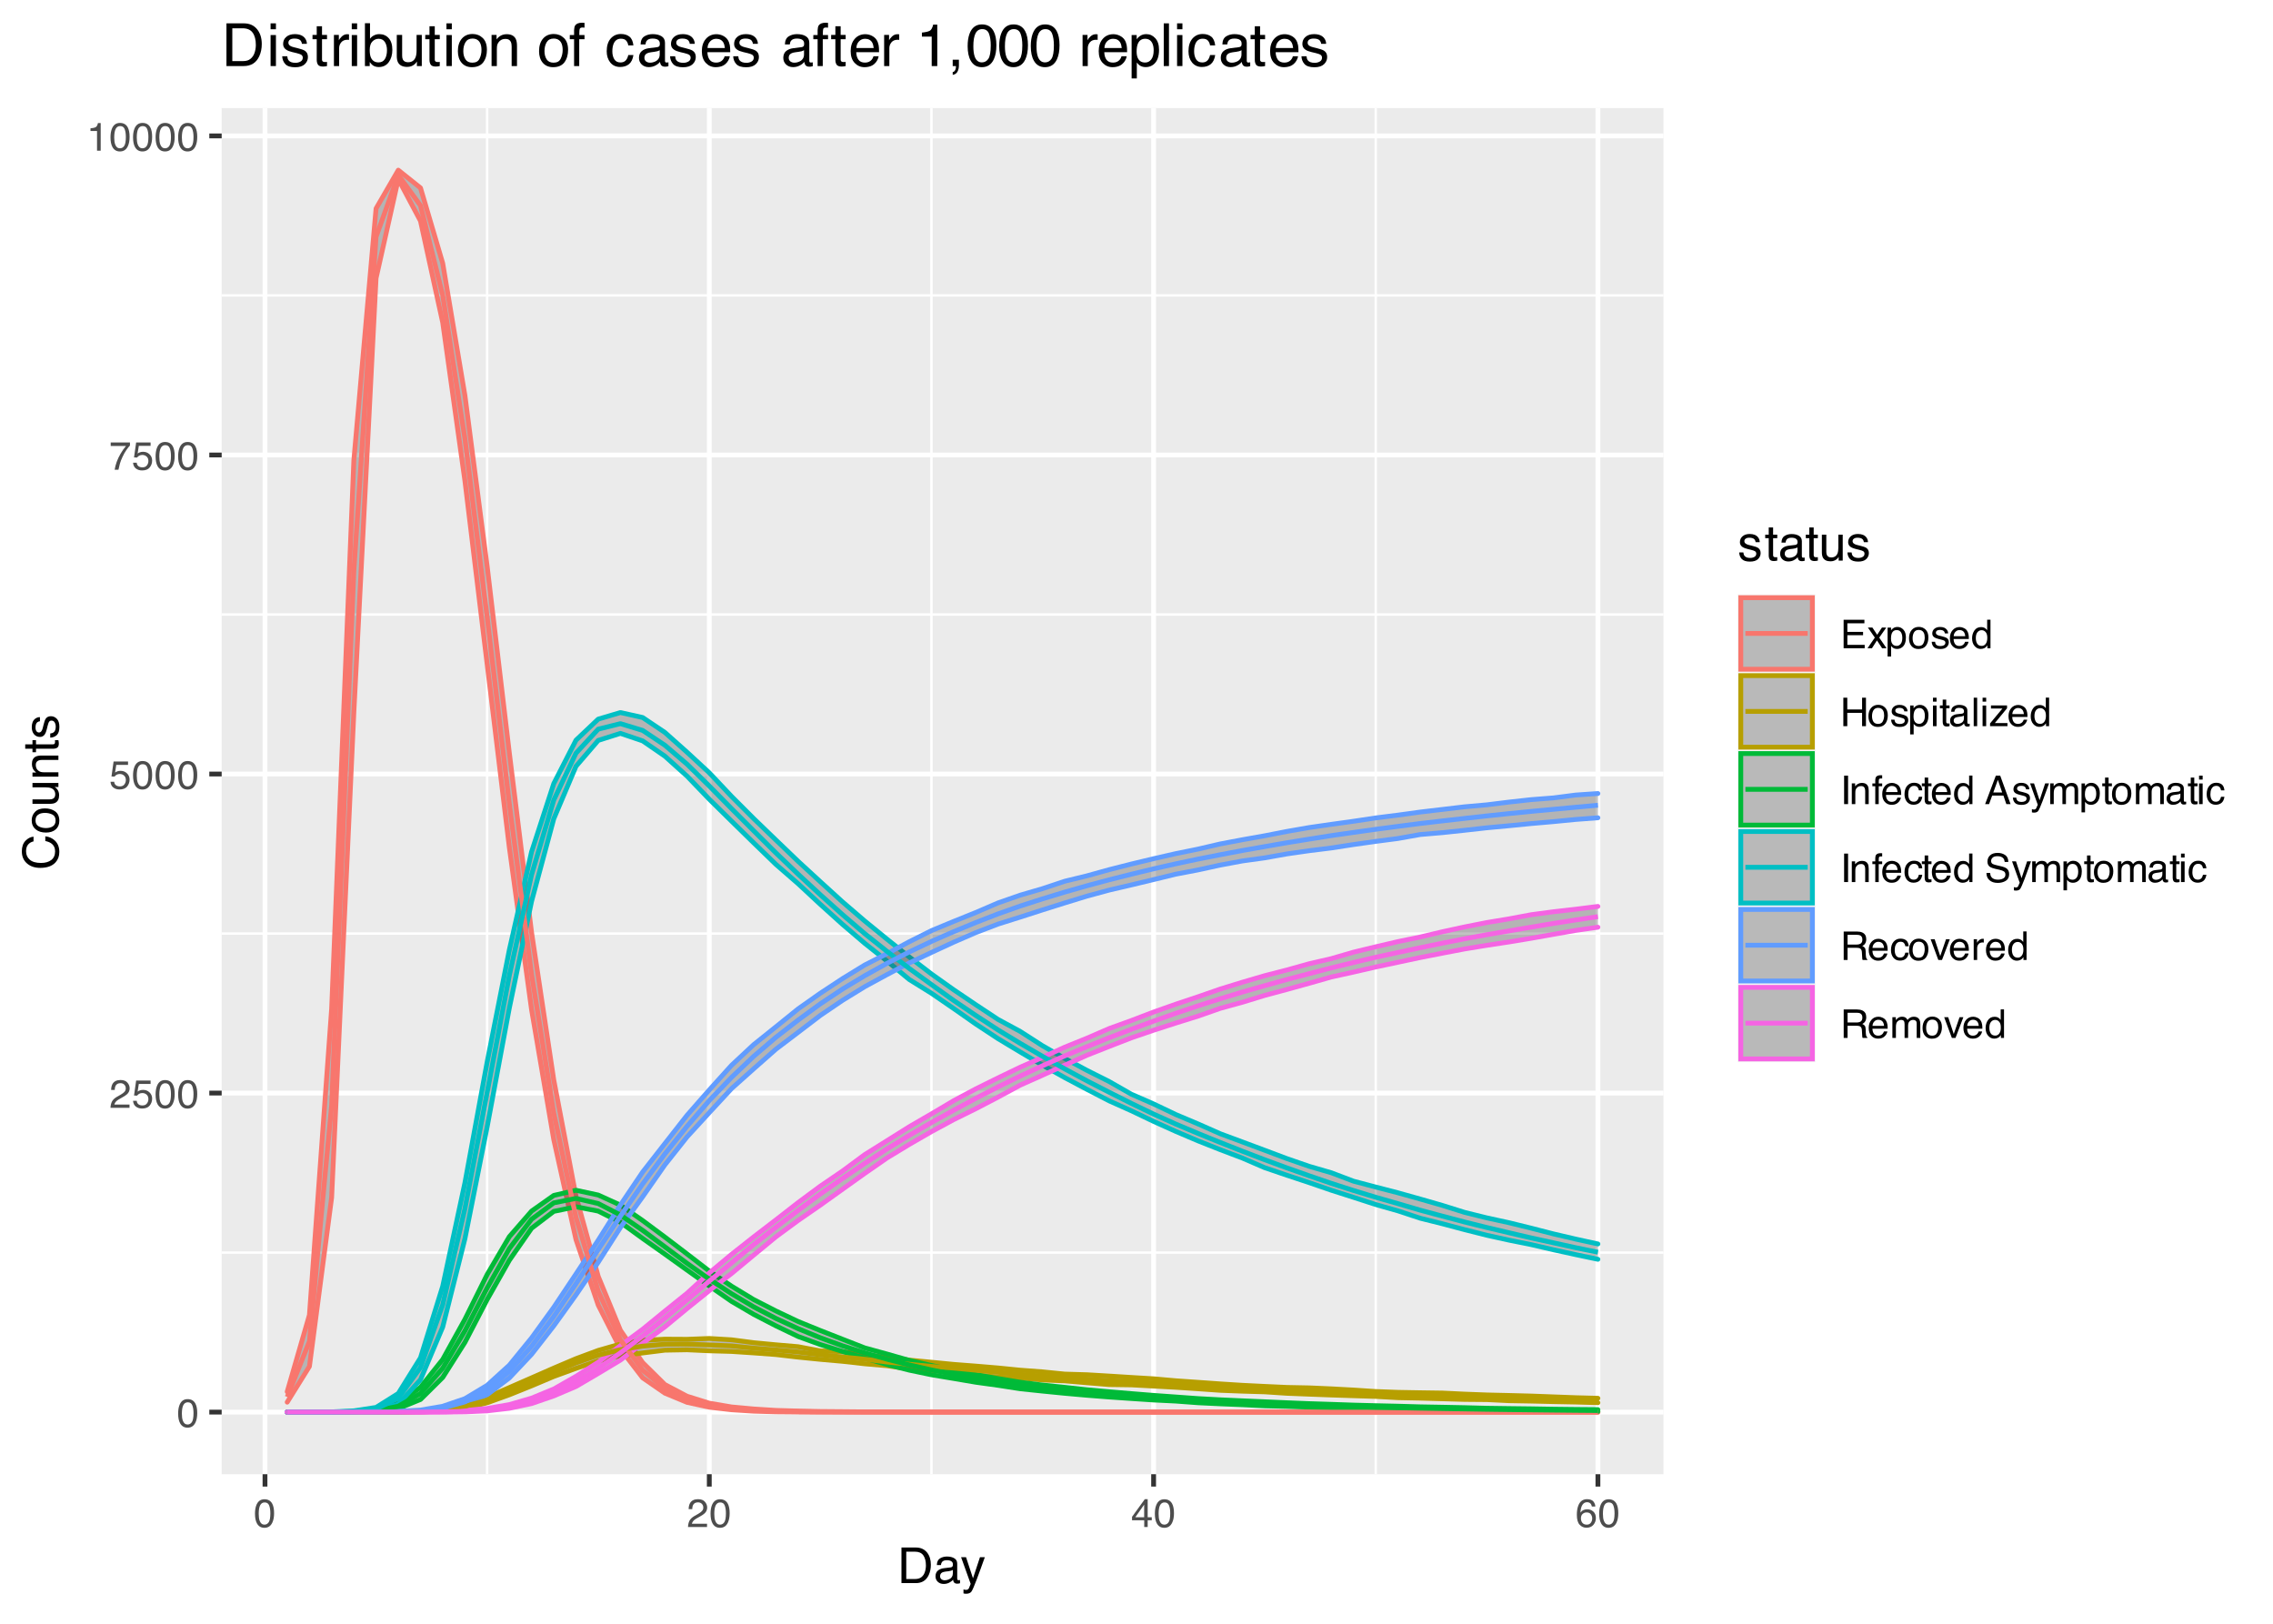 <?xml version="1.0" encoding="UTF-8"?>
<svg xmlns="http://www.w3.org/2000/svg" xmlns:xlink="http://www.w3.org/1999/xlink" width="504pt" height="360pt" viewBox="0 0 504 360" version="1.1">
<defs>
<g>
<symbol overflow="visible" id="glyph0-0">
<path style="stroke:none;" d="M 0.281 0 L 0.281 -6.312 L 5.297 -6.312 L 5.297 0 Z M 4.5 -0.797 L 4.5 -5.516 L 1.078 -5.516 L 1.078 -0.797 Z M 4.5 -0.797 "/>
</symbol>
<symbol overflow="visible" id="glyph0-1">
<path style="stroke:none;" d="M 2.375 -6.156 C 3.176 -6.156 3.754 -5.828 4.109 -5.172 C 4.379 -4.66 4.516 -3.961 4.516 -3.078 C 4.516 -2.242 4.391 -1.555 4.141 -1.016 C 3.785 -0.223 3.195 0.172 2.375 0.172 C 1.633 0.172 1.082 -0.148 0.719 -0.797 C 0.426 -1.328 0.281 -2.047 0.281 -2.953 C 0.281 -3.648 0.367 -4.25 0.547 -4.75 C 0.879 -5.688 1.488 -6.156 2.375 -6.156 Z M 2.375 -0.531 C 2.77 -0.531 3.086 -0.707 3.328 -1.062 C 3.566 -1.426 3.688 -2.086 3.688 -3.047 C 3.688 -3.754 3.598 -4.332 3.422 -4.781 C 3.254 -5.227 2.922 -5.453 2.422 -5.453 C 1.973 -5.453 1.641 -5.238 1.422 -4.812 C 1.211 -4.383 1.109 -3.754 1.109 -2.922 C 1.109 -2.297 1.176 -1.789 1.312 -1.406 C 1.52 -0.82 1.875 -0.531 2.375 -0.531 Z M 2.375 -0.531 "/>
</symbol>
<symbol overflow="visible" id="glyph0-2">
<path style="stroke:none;" d="M 0.281 0 C 0.301 -0.531 0.406 -0.988 0.594 -1.375 C 0.789 -1.77 1.164 -2.129 1.719 -2.453 L 2.547 -2.922 C 2.91 -3.141 3.164 -3.328 3.312 -3.484 C 3.551 -3.711 3.672 -3.984 3.672 -4.297 C 3.672 -4.648 3.562 -4.93 3.344 -5.141 C 3.133 -5.359 2.848 -5.469 2.484 -5.469 C 1.961 -5.469 1.598 -5.266 1.391 -4.859 C 1.285 -4.648 1.227 -4.352 1.219 -3.969 L 0.422 -3.969 C 0.43 -4.5 0.531 -4.938 0.719 -5.281 C 1.051 -5.875 1.645 -6.172 2.5 -6.172 C 3.195 -6.172 3.707 -5.977 4.031 -5.594 C 4.363 -5.219 4.531 -4.797 4.531 -4.328 C 4.531 -3.836 4.352 -3.414 4 -3.062 C 3.801 -2.863 3.441 -2.617 2.922 -2.328 L 2.344 -2 C 2.062 -1.844 1.836 -1.695 1.672 -1.562 C 1.391 -1.312 1.211 -1.035 1.141 -0.734 L 4.5 -0.734 L 4.5 0 Z M 0.281 0 "/>
</symbol>
<symbol overflow="visible" id="glyph0-3">
<path style="stroke:none;" d="M 1.094 -1.562 C 1.133 -1.125 1.336 -0.82 1.703 -0.656 C 1.879 -0.57 2.094 -0.531 2.344 -0.531 C 2.801 -0.531 3.141 -0.676 3.359 -0.969 C 3.578 -1.258 3.688 -1.582 3.688 -1.938 C 3.688 -2.363 3.555 -2.691 3.297 -2.922 C 3.035 -3.16 2.719 -3.281 2.344 -3.281 C 2.082 -3.281 1.852 -3.227 1.656 -3.125 C 1.469 -3.02 1.305 -2.879 1.172 -2.703 L 0.5 -2.734 L 0.969 -6.047 L 4.172 -6.047 L 4.172 -5.297 L 1.562 -5.297 L 1.297 -3.594 C 1.43 -3.695 1.566 -3.773 1.703 -3.828 C 1.93 -3.93 2.195 -3.984 2.5 -3.984 C 3.062 -3.984 3.535 -3.801 3.922 -3.438 C 4.316 -3.07 4.516 -2.609 4.516 -2.047 C 4.516 -1.461 4.332 -0.945 3.969 -0.5 C 3.613 -0.062 3.047 0.156 2.266 0.156 C 1.754 0.156 1.305 0.016 0.922 -0.266 C 0.547 -0.547 0.332 -0.977 0.281 -1.562 Z M 1.094 -1.562 "/>
</symbol>
<symbol overflow="visible" id="glyph0-4">
<path style="stroke:none;" d="M 4.594 -6.047 L 4.594 -5.375 C 4.395 -5.176 4.129 -4.836 3.797 -4.359 C 3.473 -3.891 3.188 -3.379 2.938 -2.828 C 2.688 -2.297 2.5 -1.812 2.375 -1.375 C 2.289 -1.082 2.18 -0.625 2.047 0 L 1.203 0 C 1.391 -1.176 1.816 -2.344 2.484 -3.5 C 2.879 -4.188 3.289 -4.773 3.719 -5.266 L 0.328 -5.266 L 0.328 -6.047 Z M 4.594 -6.047 "/>
</symbol>
<symbol overflow="visible" id="glyph0-5">
<path style="stroke:none;" d="M 0.844 -4.359 L 0.844 -4.953 C 1.395 -5.004 1.781 -5.094 2 -5.219 C 2.227 -5.344 2.395 -5.645 2.5 -6.125 L 3.109 -6.125 L 3.109 0 L 2.297 0 L 2.297 -4.359 Z M 0.844 -4.359 "/>
</symbol>
<symbol overflow="visible" id="glyph0-6">
<path style="stroke:none;" d="M 2.906 -2.172 L 2.906 -4.969 L 0.938 -2.172 Z M 2.922 0 L 2.922 -1.5 L 0.219 -1.5 L 0.219 -2.266 L 3.047 -6.172 L 3.688 -6.172 L 3.688 -2.172 L 4.594 -2.172 L 4.594 -1.5 L 3.688 -1.5 L 3.688 0 Z M 2.922 0 "/>
</symbol>
<symbol overflow="visible" id="glyph0-7">
<path style="stroke:none;" d="M 2.578 -6.172 C 3.266 -6.172 3.742 -5.992 4.016 -5.641 C 4.285 -5.285 4.422 -4.922 4.422 -4.547 L 3.656 -4.547 C 3.602 -4.785 3.531 -4.973 3.438 -5.109 C 3.25 -5.367 2.961 -5.5 2.578 -5.5 C 2.148 -5.5 1.805 -5.297 1.547 -4.891 C 1.297 -4.492 1.156 -3.926 1.125 -3.188 C 1.301 -3.445 1.523 -3.641 1.797 -3.766 C 2.047 -3.879 2.32 -3.938 2.625 -3.938 C 3.133 -3.938 3.582 -3.77 3.969 -3.438 C 4.352 -3.113 4.547 -2.625 4.547 -1.969 C 4.547 -1.414 4.363 -0.922 4 -0.484 C 3.633 -0.055 3.117 0.156 2.453 0.156 C 1.867 0.156 1.367 -0.062 0.953 -0.5 C 0.535 -0.938 0.328 -1.672 0.328 -2.703 C 0.328 -3.461 0.422 -4.109 0.609 -4.641 C 0.961 -5.66 1.617 -6.172 2.578 -6.172 Z M 2.516 -0.531 C 2.922 -0.531 3.223 -0.664 3.422 -0.938 C 3.629 -1.207 3.734 -1.531 3.734 -1.906 C 3.734 -2.219 3.641 -2.516 3.453 -2.797 C 3.273 -3.086 2.953 -3.234 2.484 -3.234 C 2.148 -3.234 1.859 -3.125 1.609 -2.906 C 1.359 -2.688 1.234 -2.352 1.234 -1.906 C 1.234 -1.52 1.344 -1.191 1.562 -0.922 C 1.789 -0.66 2.109 -0.531 2.516 -0.531 Z M 2.516 -0.531 "/>
</symbol>
<symbol overflow="visible" id="glyph0-8">
<path style="stroke:none;" d="M 0.75 -6.312 L 5.359 -6.312 L 5.359 -5.531 L 1.578 -5.531 L 1.578 -3.625 L 5.062 -3.625 L 5.062 -2.891 L 1.578 -2.891 L 1.578 -0.75 L 5.422 -0.75 L 5.422 0 L 0.75 0 Z M 3.078 -6.312 Z M 3.078 -6.312 "/>
</symbol>
<symbol overflow="visible" id="glyph0-9">
<path style="stroke:none;" d="M 0.125 -4.594 L 1.125 -4.594 L 2.188 -2.984 L 3.25 -4.594 L 4.203 -4.578 L 2.641 -2.359 L 4.266 0 L 3.281 0 L 2.141 -1.734 L 1.031 0 L 0.047 0 L 1.672 -2.359 Z M 0.125 -4.594 "/>
</symbol>
<symbol overflow="visible" id="glyph0-10">
<path style="stroke:none;" d="M 2.516 -0.516 C 2.867 -0.516 3.164 -0.664 3.406 -0.969 C 3.645 -1.27 3.766 -1.723 3.766 -2.328 C 3.766 -2.691 3.711 -3.004 3.609 -3.266 C 3.41 -3.773 3.047 -4.031 2.516 -4.031 C 1.973 -4.031 1.602 -3.766 1.406 -3.234 C 1.301 -2.941 1.25 -2.578 1.25 -2.141 C 1.25 -1.785 1.301 -1.484 1.406 -1.234 C 1.602 -0.754 1.973 -0.516 2.516 -0.516 Z M 0.5 -4.578 L 1.266 -4.578 L 1.266 -3.969 C 1.41 -4.176 1.578 -4.336 1.766 -4.453 C 2.023 -4.629 2.332 -4.719 2.688 -4.719 C 3.207 -4.719 3.648 -4.516 4.016 -4.109 C 4.379 -3.711 4.562 -3.145 4.562 -2.406 C 4.562 -1.395 4.297 -0.676 3.766 -0.25 C 3.43 0.02 3.047 0.156 2.609 0.156 C 2.266 0.156 1.973 0.078 1.734 -0.078 C 1.598 -0.16 1.445 -0.305 1.281 -0.516 L 1.281 1.828 L 0.5 1.828 Z M 0.5 -4.578 "/>
</symbol>
<symbol overflow="visible" id="glyph0-11">
<path style="stroke:none;" d="M 2.391 -0.5 C 2.898 -0.5 3.25 -0.691 3.438 -1.078 C 3.633 -1.461 3.734 -1.895 3.734 -2.375 C 3.734 -2.801 3.664 -3.148 3.531 -3.422 C 3.312 -3.848 2.938 -4.062 2.406 -4.062 C 1.926 -4.062 1.578 -3.879 1.359 -3.516 C 1.148 -3.16 1.047 -2.727 1.047 -2.219 C 1.047 -1.727 1.148 -1.316 1.359 -0.984 C 1.578 -0.66 1.922 -0.5 2.391 -0.5 Z M 2.422 -4.734 C 3.016 -4.734 3.516 -4.535 3.922 -4.141 C 4.336 -3.742 4.547 -3.16 4.547 -2.391 C 4.547 -1.648 4.363 -1.035 4 -0.547 C 3.633 -0.066 3.07 0.172 2.312 0.172 C 1.688 0.172 1.188 -0.039 0.812 -0.469 C 0.438 -0.895 0.25 -1.473 0.25 -2.203 C 0.25 -2.973 0.445 -3.586 0.844 -4.047 C 1.238 -4.504 1.766 -4.734 2.422 -4.734 Z M 2.391 -4.719 Z M 2.391 -4.719 "/>
</symbol>
<symbol overflow="visible" id="glyph0-12">
<path style="stroke:none;" d="M 1.031 -1.438 C 1.051 -1.188 1.113 -0.988 1.219 -0.844 C 1.414 -0.602 1.754 -0.484 2.234 -0.484 C 2.516 -0.484 2.766 -0.539 2.984 -0.656 C 3.203 -0.781 3.312 -0.973 3.312 -1.234 C 3.312 -1.43 3.223 -1.582 3.047 -1.688 C 2.941 -1.75 2.723 -1.82 2.391 -1.906 L 1.781 -2.062 C 1.383 -2.164 1.094 -2.273 0.906 -2.391 C 0.57 -2.598 0.406 -2.891 0.406 -3.266 C 0.406 -3.691 0.562 -4.039 0.875 -4.312 C 1.195 -4.582 1.617 -4.719 2.141 -4.719 C 2.836 -4.719 3.336 -4.516 3.641 -4.109 C 3.836 -3.848 3.93 -3.57 3.922 -3.281 L 3.203 -3.281 C 3.18 -3.457 3.117 -3.613 3.016 -3.75 C 2.836 -3.957 2.531 -4.062 2.094 -4.062 C 1.801 -4.062 1.578 -4.004 1.422 -3.891 C 1.273 -3.773 1.203 -3.629 1.203 -3.453 C 1.203 -3.254 1.301 -3.094 1.5 -2.969 C 1.613 -2.895 1.781 -2.832 2 -2.781 L 2.516 -2.656 C 3.066 -2.52 3.438 -2.391 3.625 -2.266 C 3.926 -2.066 4.078 -1.754 4.078 -1.328 C 4.078 -0.922 3.922 -0.566 3.609 -0.266 C 3.305 0.023 2.832 0.172 2.188 0.172 C 1.508 0.172 1.023 0.02 0.734 -0.281 C 0.453 -0.594 0.301 -0.977 0.281 -1.438 Z M 2.172 -4.719 Z M 2.172 -4.719 "/>
</symbol>
<symbol overflow="visible" id="glyph0-13">
<path style="stroke:none;" d="M 2.484 -4.703 C 2.805 -4.703 3.117 -4.625 3.422 -4.469 C 3.734 -4.32 3.969 -4.125 4.125 -3.875 C 4.281 -3.645 4.383 -3.375 4.438 -3.062 C 4.488 -2.852 4.516 -2.516 4.516 -2.047 L 1.141 -2.047 C 1.148 -1.586 1.258 -1.211 1.469 -0.922 C 1.676 -0.641 1.992 -0.5 2.422 -0.5 C 2.828 -0.5 3.148 -0.633 3.391 -0.906 C 3.523 -1.062 3.625 -1.238 3.688 -1.438 L 4.453 -1.438 C 4.43 -1.27 4.363 -1.082 4.25 -0.875 C 4.133 -0.664 4.004 -0.5 3.859 -0.375 C 3.629 -0.145 3.344 0.008 3 0.094 C 2.812 0.133 2.598 0.156 2.359 0.156 C 1.785 0.156 1.301 -0.051 0.906 -0.469 C 0.508 -0.883 0.312 -1.469 0.312 -2.219 C 0.312 -2.945 0.508 -3.539 0.906 -4 C 1.312 -4.469 1.836 -4.703 2.484 -4.703 Z M 3.719 -2.672 C 3.688 -3.004 3.613 -3.27 3.5 -3.469 C 3.281 -3.844 2.926 -4.031 2.438 -4.031 C 2.082 -4.031 1.785 -3.898 1.547 -3.641 C 1.305 -3.391 1.176 -3.066 1.156 -2.672 Z M 2.406 -4.719 Z M 2.406 -4.719 "/>
</symbol>
<symbol overflow="visible" id="glyph0-14">
<path style="stroke:none;" d="M 1.062 -2.25 C 1.062 -1.75 1.164 -1.332 1.375 -1 C 1.582 -0.676 1.914 -0.516 2.375 -0.516 C 2.727 -0.516 3.02 -0.664 3.25 -0.969 C 3.488 -1.281 3.609 -1.723 3.609 -2.297 C 3.609 -2.879 3.488 -3.305 3.25 -3.578 C 3.008 -3.859 2.711 -4 2.359 -4 C 1.973 -4 1.66 -3.848 1.422 -3.547 C 1.18 -3.254 1.062 -2.82 1.062 -2.25 Z M 2.219 -4.688 C 2.57 -4.688 2.867 -4.609 3.109 -4.453 C 3.242 -4.367 3.398 -4.219 3.578 -4 L 3.578 -6.328 L 4.312 -6.328 L 4.312 0 L 3.625 0 L 3.625 -0.641 C 3.438 -0.359 3.219 -0.156 2.969 -0.031 C 2.727 0.094 2.453 0.156 2.141 0.156 C 1.617 0.156 1.172 -0.055 0.797 -0.484 C 0.422 -0.91 0.234 -1.484 0.234 -2.203 C 0.234 -2.867 0.406 -3.445 0.75 -3.938 C 1.094 -4.438 1.582 -4.688 2.219 -4.688 Z M 2.219 -4.688 "/>
</symbol>
<symbol overflow="visible" id="glyph0-15">
<path style="stroke:none;" d="M 0.688 -6.312 L 1.562 -6.312 L 1.562 -3.703 L 4.844 -3.703 L 4.844 -6.312 L 5.703 -6.312 L 5.703 0 L 4.844 0 L 4.844 -2.953 L 1.562 -2.953 L 1.562 0 L 0.688 0 Z M 0.688 -6.312 "/>
</symbol>
<symbol overflow="visible" id="glyph0-16">
<path style="stroke:none;" d="M 0.562 -4.578 L 1.359 -4.578 L 1.359 0 L 0.562 0 Z M 0.562 -6.312 L 1.359 -6.312 L 1.359 -5.438 L 0.562 -5.438 Z M 0.562 -6.312 "/>
</symbol>
<symbol overflow="visible" id="glyph0-17">
<path style="stroke:none;" d="M 0.719 -5.891 L 1.5 -5.891 L 1.5 -4.594 L 2.234 -4.594 L 2.234 -3.969 L 1.5 -3.969 L 1.5 -0.969 C 1.5 -0.801 1.555 -0.691 1.672 -0.641 C 1.723 -0.609 1.82 -0.594 1.969 -0.594 C 2 -0.594 2.035 -0.594 2.078 -0.594 C 2.129 -0.594 2.18 -0.598 2.234 -0.609 L 2.234 0 C 2.148 0.02 2.055 0.035 1.953 0.047 C 1.859 0.066 1.758 0.078 1.656 0.078 C 1.289 0.078 1.039 -0.016 0.906 -0.203 C 0.781 -0.391 0.719 -0.629 0.719 -0.922 L 0.719 -3.969 L 0.094 -3.969 L 0.094 -4.594 L 0.719 -4.594 Z M 0.719 -5.891 "/>
</symbol>
<symbol overflow="visible" id="glyph0-18">
<path style="stroke:none;" d="M 1.156 -1.219 C 1.156 -1 1.238 -0.82 1.406 -0.688 C 1.57 -0.562 1.766 -0.5 1.984 -0.5 C 2.254 -0.5 2.52 -0.562 2.781 -0.688 C 3.207 -0.895 3.422 -1.238 3.422 -1.719 L 3.422 -2.344 C 3.328 -2.281 3.203 -2.227 3.047 -2.188 C 2.898 -2.145 2.754 -2.117 2.609 -2.109 L 2.141 -2.047 C 1.867 -2.004 1.66 -1.945 1.516 -1.875 C 1.273 -1.738 1.156 -1.52 1.156 -1.219 Z M 3.031 -2.781 C 3.207 -2.812 3.328 -2.891 3.391 -3.016 C 3.422 -3.078 3.438 -3.176 3.438 -3.312 C 3.438 -3.57 3.344 -3.758 3.156 -3.875 C 2.969 -4 2.703 -4.062 2.359 -4.062 C 1.953 -4.062 1.664 -3.953 1.5 -3.734 C 1.406 -3.609 1.344 -3.43 1.312 -3.203 L 0.594 -3.203 C 0.602 -3.766 0.785 -4.156 1.141 -4.375 C 1.492 -4.602 1.906 -4.719 2.375 -4.719 C 2.914 -4.719 3.352 -4.613 3.688 -4.406 C 4.02 -4.195 4.188 -3.875 4.188 -3.438 L 4.188 -0.797 C 4.188 -0.711 4.203 -0.645 4.234 -0.594 C 4.273 -0.551 4.348 -0.531 4.453 -0.531 C 4.484 -0.531 4.52 -0.531 4.562 -0.531 C 4.602 -0.531 4.648 -0.535 4.703 -0.547 L 4.703 0.016 C 4.578 0.055 4.484 0.078 4.422 0.078 C 4.359 0.086 4.273 0.094 4.172 0.094 C 3.898 0.094 3.707 0 3.594 -0.188 C 3.531 -0.281 3.484 -0.422 3.453 -0.609 C 3.297 -0.398 3.07 -0.219 2.781 -0.062 C 2.488 0.082 2.16 0.156 1.797 0.156 C 1.367 0.156 1.02 0.023 0.75 -0.234 C 0.488 -0.492 0.359 -0.816 0.359 -1.203 C 0.359 -1.629 0.488 -1.957 0.75 -2.188 C 1.02 -2.426 1.367 -2.578 1.797 -2.641 Z M 2.391 -4.719 Z M 2.391 -4.719 "/>
</symbol>
<symbol overflow="visible" id="glyph0-19">
<path style="stroke:none;" d="M 0.594 -6.312 L 1.359 -6.312 L 1.359 0 L 0.594 0 Z M 0.594 -6.312 "/>
</symbol>
<symbol overflow="visible" id="glyph0-20">
<path style="stroke:none;" d="M 0.219 -0.609 L 2.953 -3.906 L 0.422 -3.906 L 0.422 -4.594 L 3.984 -4.594 L 3.984 -3.969 L 1.281 -0.688 L 4.078 -0.688 L 4.078 0 L 0.219 0 Z M 2.219 -4.719 Z M 2.219 -4.719 "/>
</symbol>
<symbol overflow="visible" id="glyph0-21">
<path style="stroke:none;" d="M 0.859 -6.312 L 1.734 -6.312 L 1.734 0 L 0.859 0 Z M 0.859 -6.312 "/>
</symbol>
<symbol overflow="visible" id="glyph0-22">
<path style="stroke:none;" d="M 0.562 -4.594 L 1.297 -4.594 L 1.297 -3.953 C 1.516 -4.211 1.742 -4.398 1.984 -4.516 C 2.234 -4.641 2.508 -4.703 2.812 -4.703 C 3.457 -4.703 3.895 -4.473 4.125 -4.016 C 4.25 -3.766 4.312 -3.41 4.312 -2.953 L 4.312 0 L 3.531 0 L 3.531 -2.906 C 3.531 -3.176 3.488 -3.398 3.406 -3.578 C 3.27 -3.859 3.02 -4 2.656 -4 C 2.477 -4 2.328 -3.984 2.203 -3.953 C 1.992 -3.891 1.812 -3.766 1.656 -3.578 C 1.52 -3.422 1.43 -3.258 1.391 -3.094 C 1.359 -2.938 1.344 -2.707 1.344 -2.406 L 1.344 0 L 0.562 0 Z M 2.391 -4.719 Z M 2.391 -4.719 "/>
</symbol>
<symbol overflow="visible" id="glyph0-23">
<path style="stroke:none;" d="M 0.766 -5.297 C 0.773 -5.617 0.828 -5.852 0.922 -6 C 1.109 -6.27 1.457 -6.406 1.969 -6.406 C 2.02 -6.406 2.07 -6.398 2.125 -6.391 C 2.176 -6.391 2.234 -6.391 2.297 -6.391 L 2.297 -5.672 C 2.211 -5.68 2.156 -5.688 2.125 -5.688 C 2.094 -5.688 2.055 -5.688 2.016 -5.688 C 1.785 -5.688 1.645 -5.625 1.594 -5.5 C 1.551 -5.383 1.531 -5.078 1.531 -4.578 L 2.297 -4.578 L 2.297 -3.969 L 1.531 -3.969 L 1.531 0 L 0.766 0 L 0.766 -3.969 L 0.125 -3.969 L 0.125 -4.578 L 0.766 -4.578 Z M 0.766 -5.297 "/>
</symbol>
<symbol overflow="visible" id="glyph0-24">
<path style="stroke:none;" d="M 2.344 -4.734 C 2.863 -4.734 3.285 -4.609 3.609 -4.359 C 3.93 -4.109 4.125 -3.672 4.188 -3.047 L 3.438 -3.047 C 3.395 -3.336 3.289 -3.578 3.125 -3.766 C 2.957 -3.953 2.695 -4.047 2.344 -4.047 C 1.852 -4.047 1.5 -3.801 1.281 -3.312 C 1.145 -3.008 1.078 -2.629 1.078 -2.172 C 1.078 -1.703 1.172 -1.312 1.359 -1 C 1.555 -0.688 1.867 -0.531 2.297 -0.531 C 2.609 -0.531 2.859 -0.625 3.047 -0.812 C 3.234 -1.008 3.363 -1.281 3.438 -1.625 L 4.188 -1.625 C 4.102 -1.02 3.891 -0.57 3.547 -0.281 C 3.203 0 2.766 0.141 2.234 0.141 C 1.629 0.141 1.145 -0.078 0.781 -0.516 C 0.426 -0.961 0.25 -1.516 0.25 -2.172 C 0.25 -2.984 0.445 -3.613 0.844 -4.062 C 1.238 -4.508 1.738 -4.734 2.344 -4.734 Z M 2.219 -4.719 Z M 2.219 -4.719 "/>
</symbol>
<symbol overflow="visible" id="glyph0-25">
<path style="stroke:none;" d=""/>
</symbol>
<symbol overflow="visible" id="glyph0-26">
<path style="stroke:none;" d="M 3.906 -2.578 L 2.953 -5.375 L 1.938 -2.578 Z M 2.5 -6.312 L 3.469 -6.312 L 5.766 0 L 4.828 0 L 4.188 -1.891 L 1.688 -1.891 L 1 0 L 0.125 0 Z M 2.953 -6.312 Z M 2.953 -6.312 "/>
</symbol>
<symbol overflow="visible" id="glyph0-27">
<path style="stroke:none;" d="M 3.438 -4.594 L 4.297 -4.594 C 4.18 -4.301 3.938 -3.629 3.562 -2.578 C 3.289 -1.785 3.055 -1.145 2.859 -0.656 C 2.41 0.52 2.094 1.238 1.906 1.5 C 1.727 1.758 1.414 1.891 0.969 1.891 C 0.863 1.891 0.781 1.883 0.719 1.875 C 0.664 1.863 0.594 1.848 0.5 1.828 L 0.5 1.125 C 0.633 1.156 0.734 1.176 0.797 1.188 C 0.859 1.195 0.91 1.203 0.953 1.203 C 1.098 1.203 1.203 1.176 1.266 1.125 C 1.336 1.082 1.395 1.023 1.438 0.953 C 1.457 0.93 1.508 0.812 1.594 0.594 C 1.688 0.383 1.754 0.234 1.797 0.141 L 0.094 -4.594 L 0.969 -4.594 L 2.203 -0.859 Z M 2.188 -4.719 Z M 2.188 -4.719 "/>
</symbol>
<symbol overflow="visible" id="glyph0-28">
<path style="stroke:none;" d="M 0.562 -4.594 L 1.328 -4.594 L 1.328 -3.953 C 1.516 -4.172 1.68 -4.332 1.828 -4.438 C 2.086 -4.613 2.379 -4.703 2.703 -4.703 C 3.066 -4.703 3.359 -4.613 3.578 -4.438 C 3.703 -4.332 3.816 -4.18 3.922 -3.984 C 4.098 -4.223 4.301 -4.398 4.531 -4.516 C 4.758 -4.641 5.02 -4.703 5.312 -4.703 C 5.926 -4.703 6.348 -4.477 6.578 -4.031 C 6.691 -3.789 6.75 -3.469 6.75 -3.062 L 6.75 0 L 5.953 0 L 5.953 -3.203 C 5.953 -3.504 5.875 -3.711 5.719 -3.828 C 5.57 -3.941 5.383 -4 5.156 -4 C 4.852 -4 4.594 -3.895 4.375 -3.688 C 4.156 -3.488 4.047 -3.148 4.047 -2.672 L 4.047 0 L 3.266 0 L 3.266 -3 C 3.266 -3.312 3.227 -3.539 3.156 -3.688 C 3.039 -3.895 2.82 -4 2.5 -4 C 2.207 -4 1.941 -3.883 1.703 -3.656 C 1.461 -3.438 1.344 -3.031 1.344 -2.438 L 1.344 0 L 0.562 0 Z M 0.562 -4.594 "/>
</symbol>
<symbol overflow="visible" id="glyph0-29">
<path style="stroke:none;" d="M 1.234 -2.031 C 1.254 -1.676 1.336 -1.383 1.484 -1.156 C 1.766 -0.738 2.266 -0.531 2.984 -0.531 C 3.305 -0.531 3.598 -0.578 3.859 -0.672 C 4.367 -0.848 4.625 -1.164 4.625 -1.625 C 4.625 -1.969 4.516 -2.211 4.297 -2.359 C 4.078 -2.504 3.738 -2.629 3.281 -2.734 L 2.422 -2.922 C 1.859 -3.055 1.461 -3.195 1.234 -3.344 C 0.836 -3.602 0.641 -4 0.641 -4.531 C 0.641 -5.094 0.832 -5.555 1.219 -5.922 C 1.613 -6.285 2.172 -6.469 2.891 -6.469 C 3.555 -6.469 4.117 -6.305 4.578 -5.984 C 5.035 -5.672 5.266 -5.16 5.266 -4.453 L 4.469 -4.453 C 4.426 -4.797 4.332 -5.055 4.188 -5.234 C 3.926 -5.566 3.484 -5.734 2.859 -5.734 C 2.359 -5.734 2 -5.625 1.781 -5.406 C 1.562 -5.195 1.453 -4.953 1.453 -4.672 C 1.453 -4.359 1.578 -4.133 1.828 -4 C 2.004 -3.906 2.391 -3.789 2.984 -3.656 L 3.859 -3.453 C 4.285 -3.348 4.617 -3.211 4.859 -3.047 C 5.254 -2.754 5.453 -2.328 5.453 -1.766 C 5.453 -1.066 5.195 -0.566 4.688 -0.266 C 4.188 0.035 3.598 0.188 2.922 0.188 C 2.141 0.188 1.523 -0.016 1.078 -0.422 C 0.629 -0.816 0.41 -1.352 0.422 -2.031 Z M 2.953 -6.484 Z M 2.953 -6.484 "/>
</symbol>
<symbol overflow="visible" id="glyph0-30">
<path style="stroke:none;" d="M 3.609 -3.422 C 4.004 -3.422 4.316 -3.5 4.547 -3.656 C 4.785 -3.82 4.906 -4.113 4.906 -4.531 C 4.906 -4.977 4.742 -5.285 4.422 -5.453 C 4.242 -5.535 4.008 -5.578 3.719 -5.578 L 1.625 -5.578 L 1.625 -3.422 Z M 0.766 -6.312 L 3.688 -6.312 C 4.176 -6.312 4.578 -6.238 4.891 -6.094 C 5.473 -5.832 5.766 -5.336 5.766 -4.609 C 5.766 -4.234 5.688 -3.922 5.531 -3.672 C 5.383 -3.43 5.172 -3.238 4.891 -3.094 C 5.129 -3 5.312 -2.867 5.438 -2.703 C 5.562 -2.547 5.629 -2.281 5.641 -1.906 L 5.672 -1.062 C 5.68 -0.82 5.703 -0.645 5.734 -0.531 C 5.785 -0.332 5.879 -0.203 6.016 -0.141 L 6.016 0 L 4.969 0 C 4.938 -0.051 4.91 -0.117 4.891 -0.203 C 4.879 -0.297 4.867 -0.461 4.859 -0.703 L 4.797 -1.766 C 4.773 -2.172 4.625 -2.445 4.344 -2.594 C 4.176 -2.664 3.922 -2.703 3.578 -2.703 L 1.625 -2.703 L 1.625 0 L 0.766 0 Z M 0.766 -6.312 "/>
</symbol>
<symbol overflow="visible" id="glyph0-31">
<path style="stroke:none;" d="M 0.938 -4.594 L 2.172 -0.859 L 3.453 -4.594 L 4.297 -4.594 L 2.562 0 L 1.75 0 L 0.047 -4.594 Z M 0.938 -4.594 "/>
</symbol>
<symbol overflow="visible" id="glyph0-32">
<path style="stroke:none;" d="M 0.594 -4.594 L 1.328 -4.594 L 1.328 -3.812 C 1.379 -3.957 1.523 -4.141 1.766 -4.359 C 2.004 -4.586 2.273 -4.703 2.578 -4.703 C 2.586 -4.703 2.609 -4.695 2.641 -4.688 C 2.68 -4.688 2.742 -4.688 2.828 -4.688 L 2.828 -3.859 C 2.773 -3.867 2.727 -3.875 2.688 -3.875 C 2.656 -3.883 2.617 -3.891 2.578 -3.891 C 2.18 -3.891 1.879 -3.766 1.672 -3.516 C 1.461 -3.266 1.359 -2.973 1.359 -2.641 L 1.359 0 L 0.594 0 Z M 0.594 -4.594 "/>
</symbol>
<symbol overflow="visible" id="glyph1-0">
<path style="stroke:none;" d="M 0.359 0 L 0.359 -7.891 L 6.625 -7.891 L 6.625 0 Z M 5.625 -0.984 L 5.625 -6.906 L 1.344 -6.906 L 1.344 -0.984 Z M 5.625 -0.984 "/>
</symbol>
<symbol overflow="visible" id="glyph1-1">
<path style="stroke:none;" d="M 3.875 -0.906 C 4.227 -0.906 4.523 -0.945 4.766 -1.031 C 5.172 -1.164 5.508 -1.43 5.781 -1.828 C 5.988 -2.148 6.141 -2.562 6.234 -3.062 C 6.285 -3.352 6.312 -3.629 6.312 -3.891 C 6.312 -4.859 6.117 -5.613 5.734 -6.156 C 5.348 -6.695 4.723 -6.969 3.859 -6.969 L 1.953 -6.969 L 1.953 -0.906 Z M 0.891 -7.891 L 4.078 -7.891 C 5.16 -7.891 6.004 -7.504 6.609 -6.734 C 7.141 -6.035 7.406 -5.145 7.406 -4.062 C 7.406 -3.227 7.25 -2.473 6.938 -1.797 C 6.383 -0.598 5.43 0 4.078 0 L 0.891 0 Z M 0.891 -7.891 "/>
</symbol>
<symbol overflow="visible" id="glyph1-2">
<path style="stroke:none;" d="M 1.453 -1.531 C 1.453 -1.25 1.551 -1.023 1.75 -0.859 C 1.957 -0.703 2.203 -0.625 2.484 -0.625 C 2.816 -0.625 3.145 -0.703 3.469 -0.859 C 4.008 -1.117 4.281 -1.551 4.281 -2.156 L 4.281 -2.922 C 4.156 -2.848 4 -2.785 3.812 -2.734 C 3.633 -2.691 3.453 -2.656 3.266 -2.625 L 2.688 -2.562 C 2.332 -2.508 2.066 -2.438 1.891 -2.344 C 1.598 -2.164 1.453 -1.895 1.453 -1.531 Z M 3.797 -3.484 C 4.016 -3.516 4.16 -3.609 4.234 -3.766 C 4.273 -3.848 4.297 -3.973 4.297 -4.141 C 4.297 -4.461 4.176 -4.695 3.938 -4.844 C 3.707 -5 3.375 -5.078 2.938 -5.078 C 2.438 -5.078 2.082 -4.941 1.875 -4.672 C 1.75 -4.516 1.672 -4.289 1.641 -4 L 0.734 -4 C 0.754 -4.707 0.984 -5.195 1.422 -5.469 C 1.867 -5.75 2.383 -5.891 2.969 -5.891 C 3.645 -5.891 4.191 -5.758 4.609 -5.5 C 5.035 -5.25 5.25 -4.848 5.25 -4.297 L 5.25 -0.984 C 5.25 -0.891 5.266 -0.812 5.297 -0.75 C 5.336 -0.688 5.426 -0.656 5.562 -0.656 C 5.602 -0.656 5.648 -0.656 5.703 -0.656 C 5.766 -0.664 5.82 -0.676 5.875 -0.688 L 5.875 0.031 C 5.727 0.07 5.613 0.098 5.531 0.109 C 5.457 0.117 5.352 0.125 5.219 0.125 C 4.883 0.125 4.641 0.004 4.484 -0.234 C 4.41 -0.359 4.359 -0.535 4.328 -0.766 C 4.129 -0.504 3.844 -0.281 3.469 -0.094 C 3.102 0.094 2.695 0.188 2.25 0.188 C 1.719 0.188 1.281 0.023 0.938 -0.297 C 0.602 -0.617 0.438 -1.023 0.438 -1.516 C 0.438 -2.047 0.602 -2.457 0.938 -2.75 C 1.27 -3.039 1.707 -3.223 2.25 -3.297 Z M 2.984 -5.891 Z M 2.984 -5.891 "/>
</symbol>
<symbol overflow="visible" id="glyph1-3">
<path style="stroke:none;" d="M 4.297 -5.75 L 5.375 -5.75 C 5.238 -5.383 4.938 -4.547 4.469 -3.234 C 4.113 -2.242 3.816 -1.438 3.578 -0.812 C 3.023 0.656 2.633 1.551 2.406 1.875 C 2.176 2.195 1.781 2.359 1.219 2.359 C 1.082 2.359 0.977 2.352 0.906 2.344 C 0.832 2.332 0.742 2.312 0.641 2.281 L 0.641 1.406 C 0.805 1.445 0.926 1.473 1 1.484 C 1.07 1.492 1.141 1.5 1.203 1.5 C 1.379 1.5 1.508 1.469 1.594 1.406 C 1.676 1.352 1.75 1.285 1.812 1.203 C 1.82 1.172 1.883 1.02 2 0.75 C 2.113 0.488 2.191 0.297 2.234 0.172 L 0.109 -5.75 L 1.203 -5.75 L 2.75 -1.062 Z M 2.75 -5.891 Z M 2.75 -5.891 "/>
</symbol>
<symbol overflow="visible" id="glyph1-4">
<path style="stroke:none;" d="M 1.281 -1.812 C 1.312 -1.488 1.395 -1.238 1.531 -1.062 C 1.77 -0.75 2.191 -0.594 2.797 -0.594 C 3.148 -0.594 3.461 -0.672 3.734 -0.828 C 4.004 -0.984 4.141 -1.223 4.141 -1.547 C 4.141 -1.797 4.031 -1.984 3.812 -2.109 C 3.676 -2.191 3.398 -2.285 2.984 -2.391 L 2.219 -2.578 C 1.727 -2.703 1.367 -2.836 1.141 -2.984 C 0.723 -3.254 0.516 -3.617 0.516 -4.078 C 0.516 -4.617 0.707 -5.055 1.094 -5.391 C 1.488 -5.734 2.02 -5.906 2.688 -5.906 C 3.551 -5.906 4.176 -5.648 4.562 -5.141 C 4.801 -4.816 4.914 -4.469 4.906 -4.094 L 4 -4.094 C 3.977 -4.312 3.898 -4.508 3.766 -4.688 C 3.547 -4.945 3.16 -5.078 2.609 -5.078 C 2.242 -5.078 1.969 -5.004 1.781 -4.859 C 1.594 -4.723 1.5 -4.539 1.5 -4.312 C 1.5 -4.062 1.625 -3.863 1.875 -3.719 C 2.008 -3.625 2.219 -3.539 2.5 -3.469 L 3.141 -3.312 C 3.836 -3.145 4.301 -2.984 4.531 -2.828 C 4.914 -2.578 5.109 -2.191 5.109 -1.672 C 5.109 -1.148 4.91 -0.703 4.516 -0.328 C 4.129 0.035 3.539 0.219 2.75 0.219 C 1.895 0.219 1.285 0.023 0.922 -0.359 C 0.566 -0.754 0.379 -1.238 0.359 -1.812 Z M 2.719 -5.891 Z M 2.719 -5.891 "/>
</symbol>
<symbol overflow="visible" id="glyph1-5">
<path style="stroke:none;" d="M 0.906 -7.359 L 1.875 -7.359 L 1.875 -5.75 L 2.797 -5.75 L 2.797 -4.969 L 1.875 -4.969 L 1.875 -1.203 C 1.875 -1.004 1.941 -0.875 2.078 -0.812 C 2.16 -0.77 2.285 -0.75 2.453 -0.75 C 2.504 -0.75 2.555 -0.75 2.609 -0.75 C 2.66 -0.75 2.723 -0.754 2.797 -0.766 L 2.797 0 C 2.68 0.031 2.562 0.051 2.438 0.062 C 2.32 0.082 2.195 0.094 2.062 0.094 C 1.613 0.094 1.305 -0.02 1.141 -0.25 C 0.984 -0.488 0.906 -0.789 0.906 -1.156 L 0.906 -4.969 L 0.125 -4.969 L 0.125 -5.75 L 0.906 -5.75 Z M 0.906 -7.359 "/>
</symbol>
<symbol overflow="visible" id="glyph1-6">
<path style="stroke:none;" d="M 1.672 -5.75 L 1.672 -1.938 C 1.672 -1.645 1.719 -1.406 1.812 -1.219 C 1.988 -0.875 2.312 -0.703 2.781 -0.703 C 3.445 -0.703 3.906 -1 4.156 -1.594 C 4.281 -1.914 4.344 -2.359 4.344 -2.922 L 4.344 -5.75 L 5.312 -5.75 L 5.312 0 L 4.406 0 L 4.422 -0.844 C 4.297 -0.625 4.141 -0.441 3.953 -0.297 C 3.578 0.004 3.129 0.156 2.609 0.156 C 1.785 0.156 1.223 -0.117 0.922 -0.672 C 0.766 -0.961 0.688 -1.352 0.688 -1.844 L 0.688 -5.75 Z M 3 -5.891 Z M 3 -5.891 "/>
</symbol>
<symbol overflow="visible" id="glyph2-0">
<path style="stroke:none;" d="M 0 -0.359 L -7.891 -0.359 L -7.891 -6.625 L 0 -6.625 Z M -0.984 -5.625 L -6.906 -5.625 L -6.906 -1.344 L -0.984 -1.344 Z M -0.984 -5.625 "/>
</symbol>
<symbol overflow="visible" id="glyph2-1">
<path style="stroke:none;" d="M -8.109 -4.156 C -8.109 -5.156 -7.844 -5.93 -7.312 -6.484 C -6.789 -7.035 -6.191 -7.344 -5.516 -7.406 L -5.516 -6.359 C -6.023 -6.242 -6.426 -6.008 -6.719 -5.656 C -7.02 -5.301 -7.172 -4.805 -7.172 -4.172 C -7.172 -3.398 -6.895 -2.773 -6.344 -2.297 C -5.801 -1.816 -4.969 -1.578 -3.844 -1.578 C -2.914 -1.578 -2.164 -1.789 -1.594 -2.219 C -1.02 -2.656 -0.734 -3.301 -0.734 -4.156 C -0.734 -4.938 -1.035 -5.535 -1.641 -5.953 C -1.961 -6.172 -2.383 -6.332 -2.906 -6.438 L -2.906 -7.484 C -2.07 -7.391 -1.375 -7.082 -0.812 -6.562 C -0.133 -5.938 0.203 -5.086 0.203 -4.016 C 0.203 -3.098 -0.07 -2.332 -0.625 -1.719 C -1.363 -0.895 -2.5 -0.484 -4.031 -0.484 C -5.195 -0.484 -6.148 -0.789 -6.891 -1.406 C -7.703 -2.07 -8.109 -2.988 -8.109 -4.156 Z M -8.109 -3.953 Z M -8.109 -3.953 "/>
</symbol>
<symbol overflow="visible" id="glyph2-2">
<path style="stroke:none;" d="M -0.625 -2.984 C -0.625 -3.629 -0.863 -4.07 -1.344 -4.312 C -1.832 -4.551 -2.375 -4.672 -2.969 -4.672 C -3.508 -4.672 -3.945 -4.582 -4.281 -4.406 C -4.812 -4.133 -5.078 -3.664 -5.078 -3 C -5.078 -2.406 -4.848 -1.973 -4.391 -1.703 C -3.941 -1.441 -3.398 -1.312 -2.766 -1.312 C -2.148 -1.312 -1.641 -1.441 -1.234 -1.703 C -0.828 -1.973 -0.625 -2.398 -0.625 -2.984 Z M -5.922 -3.031 C -5.922 -3.77 -5.672 -4.395 -5.172 -4.906 C -4.68 -5.414 -3.957 -5.672 -3 -5.672 C -2.07 -5.672 -1.305 -5.445 -0.703 -5 C -0.098 -4.551 0.203 -3.852 0.203 -2.906 C 0.203 -2.113 -0.062 -1.484 -0.594 -1.016 C -1.125 -0.547 -1.844 -0.312 -2.75 -0.312 C -3.719 -0.312 -4.488 -0.555 -5.062 -1.047 C -5.633 -1.535 -5.922 -2.195 -5.922 -3.031 Z M -5.891 -3 Z M -5.891 -3 "/>
</symbol>
<symbol overflow="visible" id="glyph2-3">
<path style="stroke:none;" d="M -5.75 -1.672 L -1.938 -1.672 C -1.645 -1.672 -1.406 -1.719 -1.219 -1.812 C -0.875 -1.988 -0.703 -2.312 -0.703 -2.781 C -0.703 -3.445 -1 -3.906 -1.594 -4.156 C -1.914 -4.281 -2.359 -4.344 -2.922 -4.344 L -5.75 -4.344 L -5.75 -5.312 L 0 -5.312 L 0 -4.406 L -0.844 -4.422 C -0.625 -4.297 -0.441 -4.141 -0.297 -3.953 C 0.004 -3.578 0.156 -3.129 0.156 -2.609 C 0.156 -1.785 -0.117 -1.223 -0.672 -0.922 C -0.961 -0.766 -1.352 -0.688 -1.844 -0.688 L -5.75 -0.688 Z M -5.891 -3 Z M -5.891 -3 "/>
</symbol>
<symbol overflow="visible" id="glyph2-4">
<path style="stroke:none;" d="M -5.75 -0.703 L -5.75 -1.625 L -4.938 -1.625 C -5.27 -1.895 -5.508 -2.18 -5.656 -2.484 C -5.801 -2.797 -5.875 -3.133 -5.875 -3.5 C -5.875 -4.32 -5.594 -4.875 -5.031 -5.156 C -4.719 -5.312 -4.27 -5.391 -3.688 -5.391 L 0 -5.391 L 0 -4.422 L -3.625 -4.422 C -3.977 -4.422 -4.258 -4.367 -4.469 -4.266 C -4.832 -4.086 -5.016 -3.773 -5.016 -3.328 C -5.016 -3.098 -4.988 -2.91 -4.938 -2.766 C -4.863 -2.492 -4.707 -2.258 -4.469 -2.062 C -4.281 -1.906 -4.082 -1.801 -3.875 -1.75 C -3.676 -1.695 -3.391 -1.672 -3.016 -1.672 L 0 -1.672 L 0 -0.703 Z M -5.891 -2.984 Z M -5.891 -2.984 "/>
</symbol>
<symbol overflow="visible" id="glyph2-5">
<path style="stroke:none;" d="M -7.359 -0.906 L -7.359 -1.875 L -5.75 -1.875 L -5.75 -2.797 L -4.969 -2.797 L -4.969 -1.875 L -1.203 -1.875 C -1.004 -1.875 -0.875 -1.941 -0.812 -2.078 C -0.77 -2.16 -0.75 -2.285 -0.75 -2.453 C -0.75 -2.504 -0.75 -2.555 -0.75 -2.609 C -0.75 -2.66 -0.754 -2.723 -0.766 -2.797 L 0 -2.797 C 0.031 -2.68 0.051 -2.562 0.062 -2.438 C 0.082 -2.32 0.094 -2.195 0.094 -2.062 C 0.094 -1.613 -0.02 -1.305 -0.25 -1.141 C -0.488 -0.984 -0.789 -0.906 -1.156 -0.906 L -4.969 -0.906 L -4.969 -0.125 L -5.75 -0.125 L -5.75 -0.906 Z M -7.359 -0.906 "/>
</symbol>
<symbol overflow="visible" id="glyph2-6">
<path style="stroke:none;" d="M -1.812 -1.281 C -1.488 -1.312 -1.238 -1.395 -1.062 -1.531 C -0.75 -1.77 -0.594 -2.191 -0.594 -2.797 C -0.594 -3.148 -0.672 -3.461 -0.828 -3.734 C -0.984 -4.004 -1.223 -4.141 -1.547 -4.141 C -1.797 -4.141 -1.984 -4.031 -2.109 -3.812 C -2.191 -3.676 -2.285 -3.398 -2.391 -2.984 L -2.578 -2.219 C -2.703 -1.727 -2.836 -1.367 -2.984 -1.141 C -3.254 -0.723 -3.617 -0.516 -4.078 -0.516 C -4.617 -0.516 -5.055 -0.707 -5.391 -1.094 C -5.734 -1.488 -5.906 -2.02 -5.906 -2.688 C -5.906 -3.551 -5.648 -4.176 -5.141 -4.562 C -4.816 -4.801 -4.469 -4.914 -4.094 -4.906 L -4.094 -4 C -4.312 -3.977 -4.508 -3.898 -4.688 -3.766 C -4.945 -3.547 -5.078 -3.16 -5.078 -2.609 C -5.078 -2.242 -5.004 -1.969 -4.859 -1.781 C -4.723 -1.594 -4.539 -1.5 -4.312 -1.5 C -4.062 -1.5 -3.863 -1.625 -3.719 -1.875 C -3.625 -2.008 -3.539 -2.219 -3.469 -2.5 L -3.312 -3.141 C -3.145 -3.836 -2.984 -4.301 -2.828 -4.531 C -2.578 -4.914 -2.191 -5.109 -1.672 -5.109 C -1.148 -5.109 -0.703 -4.91 -0.328 -4.516 C 0.035 -4.129 0.219 -3.539 0.219 -2.75 C 0.219 -1.895 0.023 -1.285 -0.359 -0.922 C -0.754 -0.566 -1.238 -0.379 -1.812 -0.359 Z M -5.891 -2.719 Z M -5.891 -2.719 "/>
</symbol>
<symbol overflow="visible" id="glyph3-0">
<path style="stroke:none;" d="M 0.422 0 L 0.422 -9.469 L 7.938 -9.469 L 7.938 0 Z M 6.75 -1.188 L 6.75 -8.281 L 1.609 -8.281 L 1.609 -1.188 Z M 6.75 -1.188 "/>
</symbol>
<symbol overflow="visible" id="glyph3-1">
<path style="stroke:none;" d="M 4.641 -1.094 C 5.078 -1.094 5.438 -1.141 5.719 -1.234 C 6.207 -1.398 6.613 -1.723 6.938 -2.203 C 7.188 -2.578 7.367 -3.066 7.484 -3.672 C 7.547 -4.023 7.578 -4.352 7.578 -4.656 C 7.578 -5.832 7.344 -6.742 6.875 -7.391 C 6.414 -8.047 5.664 -8.375 4.625 -8.375 L 2.359 -8.375 L 2.359 -1.094 Z M 1.062 -9.469 L 4.906 -9.469 C 6.207 -9.469 7.211 -9.004 7.922 -8.078 C 8.566 -7.242 8.891 -6.176 8.891 -4.875 C 8.891 -3.875 8.703 -2.969 8.328 -2.156 C 7.66 -0.719 6.516 0 4.891 0 L 1.062 0 Z M 1.062 -9.469 "/>
</symbol>
<symbol overflow="visible" id="glyph3-2">
<path style="stroke:none;" d="M 0.844 -6.875 L 2.031 -6.875 L 2.031 0 L 0.844 0 Z M 0.844 -9.469 L 2.031 -9.469 L 2.031 -8.156 L 0.844 -8.156 Z M 0.844 -9.469 "/>
</symbol>
<symbol overflow="visible" id="glyph3-3">
<path style="stroke:none;" d="M 1.547 -2.172 C 1.578 -1.773 1.672 -1.477 1.828 -1.281 C 2.117 -0.906 2.629 -0.719 3.359 -0.719 C 3.785 -0.719 4.16 -0.812 4.484 -1 C 4.816 -1.188 4.984 -1.473 4.984 -1.859 C 4.984 -2.16 4.848 -2.391 4.578 -2.547 C 4.41 -2.641 4.082 -2.75 3.594 -2.875 L 2.672 -3.094 C 2.078 -3.238 1.641 -3.406 1.359 -3.594 C 0.867 -3.906 0.625 -4.336 0.625 -4.891 C 0.625 -5.547 0.859 -6.07 1.328 -6.469 C 1.797 -6.875 2.426 -7.078 3.219 -7.078 C 4.258 -7.078 5.008 -6.773 5.469 -6.172 C 5.758 -5.785 5.898 -5.367 5.891 -4.922 L 4.797 -4.922 C 4.773 -5.18 4.68 -5.422 4.516 -5.641 C 4.254 -5.941 3.797 -6.094 3.141 -6.094 C 2.691 -6.094 2.352 -6.008 2.125 -5.844 C 1.906 -5.676 1.797 -5.453 1.797 -5.172 C 1.797 -4.867 1.945 -4.629 2.25 -4.453 C 2.414 -4.348 2.664 -4.254 3 -4.172 L 3.766 -3.984 C 4.598 -3.785 5.16 -3.586 5.453 -3.391 C 5.898 -3.098 6.125 -2.633 6.125 -2 C 6.125 -1.383 5.891 -0.852 5.422 -0.406 C 4.953 0.039 4.242 0.266 3.297 0.266 C 2.266 0.266 1.535 0.031 1.109 -0.438 C 0.68 -0.906 0.453 -1.484 0.422 -2.172 Z M 3.25 -7.078 Z M 3.25 -7.078 "/>
</symbol>
<symbol overflow="visible" id="glyph3-4">
<path style="stroke:none;" d="M 1.078 -8.828 L 2.25 -8.828 L 2.25 -6.906 L 3.359 -6.906 L 3.359 -5.953 L 2.25 -5.953 L 2.25 -1.453 C 2.25 -1.211 2.332 -1.051 2.5 -0.969 C 2.594 -0.914 2.742 -0.891 2.953 -0.891 C 3.004 -0.891 3.062 -0.891 3.125 -0.891 C 3.195 -0.898 3.273 -0.91 3.359 -0.922 L 3.359 0 C 3.223 0.039 3.082 0.066 2.938 0.078 C 2.801 0.098 2.645 0.109 2.469 0.109 C 1.926 0.109 1.555 -0.023 1.359 -0.297 C 1.172 -0.578 1.078 -0.941 1.078 -1.391 L 1.078 -5.953 L 0.141 -5.953 L 0.141 -6.906 L 1.078 -6.906 Z M 1.078 -8.828 "/>
</symbol>
<symbol overflow="visible" id="glyph3-5">
<path style="stroke:none;" d="M 0.891 -6.906 L 1.984 -6.906 L 1.984 -5.719 C 2.078 -5.945 2.297 -6.227 2.641 -6.562 C 2.992 -6.895 3.406 -7.062 3.875 -7.062 C 3.895 -7.062 3.93 -7.055 3.984 -7.047 C 4.035 -7.047 4.117 -7.039 4.234 -7.031 L 4.234 -5.797 C 4.172 -5.816 4.109 -5.828 4.047 -5.828 C 3.992 -5.828 3.93 -5.828 3.859 -5.828 C 3.273 -5.828 2.828 -5.641 2.516 -5.266 C 2.203 -4.891 2.047 -4.457 2.047 -3.969 L 2.047 0 L 0.891 0 Z M 0.891 -6.906 "/>
</symbol>
<symbol overflow="visible" id="glyph3-6">
<path style="stroke:none;" d="M 0.766 -9.5 L 1.891 -9.5 L 1.891 -6.062 C 2.141 -6.395 2.441 -6.645 2.797 -6.812 C 3.148 -6.988 3.535 -7.078 3.953 -7.078 C 4.805 -7.078 5.5 -6.781 6.031 -6.188 C 6.57 -5.602 6.844 -4.734 6.844 -3.578 C 6.844 -2.492 6.578 -1.586 6.047 -0.859 C 5.516 -0.141 4.781 0.219 3.844 0.219 C 3.32 0.219 2.879 0.094 2.516 -0.156 C 2.305 -0.312 2.078 -0.555 1.828 -0.891 L 1.828 0 L 0.766 0 Z M 3.781 -0.812 C 4.406 -0.812 4.875 -1.055 5.188 -1.547 C 5.5 -2.047 5.656 -2.707 5.656 -3.531 C 5.656 -4.25 5.5 -4.848 5.188 -5.328 C 4.875 -5.805 4.414 -6.047 3.812 -6.047 C 3.281 -6.047 2.816 -5.848 2.422 -5.453 C 2.023 -5.066 1.828 -4.426 1.828 -3.531 C 1.828 -2.875 1.906 -2.348 2.062 -1.953 C 2.375 -1.191 2.945 -0.812 3.781 -0.812 Z M 3.781 -0.812 "/>
</symbol>
<symbol overflow="visible" id="glyph3-7">
<path style="stroke:none;" d="M 2.016 -6.906 L 2.016 -2.328 C 2.016 -1.973 2.066 -1.68 2.172 -1.453 C 2.379 -1.047 2.766 -0.844 3.328 -0.844 C 4.141 -0.844 4.691 -1.203 4.984 -1.922 C 5.141 -2.305 5.219 -2.836 5.219 -3.516 L 5.219 -6.906 L 6.375 -6.906 L 6.375 0 L 5.281 0 L 5.297 -1.016 C 5.148 -0.754 4.961 -0.535 4.734 -0.359 C 4.297 0.004 3.758 0.188 3.125 0.188 C 2.145 0.188 1.473 -0.141 1.109 -0.797 C 0.922 -1.148 0.828 -1.625 0.828 -2.219 L 0.828 -6.906 Z M 3.609 -7.078 Z M 3.609 -7.078 "/>
</symbol>
<symbol overflow="visible" id="glyph3-8">
<path style="stroke:none;" d="M 3.594 -0.75 C 4.363 -0.75 4.891 -1.039 5.172 -1.625 C 5.461 -2.207 5.609 -2.852 5.609 -3.562 C 5.609 -4.207 5.504 -4.734 5.297 -5.141 C 4.961 -5.773 4.398 -6.094 3.609 -6.094 C 2.898 -6.094 2.383 -5.82 2.062 -5.281 C 1.738 -4.738 1.578 -4.082 1.578 -3.312 C 1.578 -2.582 1.738 -1.973 2.062 -1.484 C 2.383 -0.992 2.895 -0.75 3.594 -0.75 Z M 3.641 -7.109 C 4.523 -7.109 5.273 -6.812 5.891 -6.219 C 6.504 -5.625 6.812 -4.75 6.812 -3.594 C 6.812 -2.477 6.539 -1.555 6 -0.828 C 5.457 -0.109 4.617 0.25 3.484 0.25 C 2.535 0.25 1.781 -0.066 1.219 -0.703 C 0.656 -1.348 0.375 -2.211 0.375 -3.297 C 0.375 -4.461 0.664 -5.391 1.25 -6.078 C 1.844 -6.766 2.641 -7.109 3.641 -7.109 Z M 3.594 -7.078 Z M 3.594 -7.078 "/>
</symbol>
<symbol overflow="visible" id="glyph3-9">
<path style="stroke:none;" d="M 0.844 -6.906 L 1.953 -6.906 L 1.953 -5.922 C 2.273 -6.328 2.617 -6.617 2.984 -6.797 C 3.359 -6.973 3.766 -7.062 4.203 -7.062 C 5.18 -7.062 5.848 -6.719 6.203 -6.031 C 6.391 -5.656 6.484 -5.117 6.484 -4.422 L 6.484 0 L 5.297 0 L 5.297 -4.359 C 5.297 -4.773 5.234 -5.113 5.109 -5.375 C 4.898 -5.801 4.523 -6.016 3.984 -6.016 C 3.711 -6.016 3.488 -5.988 3.312 -5.938 C 3 -5.844 2.719 -5.648 2.469 -5.359 C 2.281 -5.129 2.156 -4.895 2.094 -4.656 C 2.039 -4.414 2.016 -4.066 2.016 -3.609 L 2.016 0 L 0.844 0 Z M 3.578 -7.078 Z M 3.578 -7.078 "/>
</symbol>
<symbol overflow="visible" id="glyph3-10">
<path style="stroke:none;" d=""/>
</symbol>
<symbol overflow="visible" id="glyph3-11">
<path style="stroke:none;" d="M 1.141 -7.953 C 1.16 -8.43 1.242 -8.785 1.391 -9.016 C 1.66 -9.41 2.18 -9.609 2.953 -9.609 C 3.023 -9.609 3.098 -9.602 3.172 -9.594 C 3.254 -9.594 3.348 -9.586 3.453 -9.578 L 3.453 -8.516 C 3.328 -8.523 3.238 -8.531 3.188 -8.531 C 3.133 -8.539 3.082 -8.547 3.031 -8.547 C 2.688 -8.547 2.477 -8.453 2.406 -8.266 C 2.332 -8.086 2.297 -7.625 2.297 -6.875 L 3.453 -6.875 L 3.453 -5.953 L 2.281 -5.953 L 2.281 0 L 1.141 0 L 1.141 -5.953 L 0.188 -5.953 L 0.188 -6.875 L 1.141 -6.875 Z M 1.141 -7.953 "/>
</symbol>
<symbol overflow="visible" id="glyph3-12">
<path style="stroke:none;" d="M 3.516 -7.109 C 4.297 -7.109 4.926 -6.914 5.406 -6.531 C 5.895 -6.156 6.191 -5.504 6.297 -4.578 L 5.156 -4.578 C 5.094 -5.004 4.938 -5.359 4.688 -5.641 C 4.445 -5.922 4.055 -6.062 3.516 -6.062 C 2.773 -6.062 2.242 -5.703 1.922 -4.984 C 1.723 -4.516 1.625 -3.938 1.625 -3.25 C 1.625 -2.562 1.77 -1.977 2.062 -1.5 C 2.352 -1.031 2.812 -0.797 3.438 -0.797 C 3.914 -0.797 4.297 -0.941 4.578 -1.234 C 4.859 -1.523 5.051 -1.926 5.156 -2.438 L 6.297 -2.438 C 6.16 -1.52 5.832 -0.848 5.312 -0.422 C 4.801 -0.004 4.145 0.203 3.344 0.203 C 2.438 0.203 1.711 -0.125 1.172 -0.781 C 0.641 -1.445 0.375 -2.273 0.375 -3.266 C 0.375 -4.473 0.664 -5.414 1.25 -6.094 C 1.844 -6.77 2.598 -7.109 3.516 -7.109 Z M 3.328 -7.078 Z M 3.328 -7.078 "/>
</symbol>
<symbol overflow="visible" id="glyph3-13">
<path style="stroke:none;" d="M 1.734 -1.844 C 1.734 -1.5 1.852 -1.227 2.094 -1.031 C 2.344 -0.844 2.641 -0.75 2.984 -0.75 C 3.391 -0.75 3.785 -0.844 4.172 -1.031 C 4.805 -1.352 5.125 -1.867 5.125 -2.578 L 5.125 -3.516 C 4.988 -3.422 4.805 -3.344 4.578 -3.281 C 4.359 -3.227 4.141 -3.188 3.922 -3.156 L 3.219 -3.062 C 2.801 -3.008 2.488 -2.922 2.281 -2.797 C 1.914 -2.598 1.734 -2.281 1.734 -1.844 Z M 4.547 -4.188 C 4.816 -4.219 5 -4.328 5.094 -4.516 C 5.133 -4.617 5.156 -4.77 5.156 -4.969 C 5.156 -5.363 5.016 -5.648 4.734 -5.828 C 4.453 -6.004 4.051 -6.094 3.531 -6.094 C 2.926 -6.094 2.5 -5.93 2.25 -5.609 C 2.102 -5.422 2.008 -5.148 1.969 -4.797 L 0.891 -4.797 C 0.91 -5.648 1.188 -6.242 1.719 -6.578 C 2.25 -6.91 2.863 -7.078 3.562 -7.078 C 4.375 -7.078 5.031 -6.922 5.531 -6.609 C 6.039 -6.297 6.297 -5.812 6.297 -5.156 L 6.297 -1.188 C 6.297 -1.062 6.316 -0.961 6.359 -0.891 C 6.41 -0.816 6.516 -0.781 6.672 -0.781 C 6.723 -0.781 6.781 -0.785 6.844 -0.797 C 6.914 -0.805 6.988 -0.816 7.062 -0.828 L 7.062 0.031 C 6.875 0.082 6.734 0.113 6.641 0.125 C 6.547 0.133 6.422 0.141 6.266 0.141 C 5.859 0.141 5.566 0 5.391 -0.281 C 5.297 -0.426 5.227 -0.641 5.188 -0.922 C 4.945 -0.609 4.602 -0.336 4.156 -0.109 C 3.719 0.117 3.234 0.234 2.703 0.234 C 2.066 0.234 1.547 0.039 1.141 -0.344 C 0.734 -0.738 0.531 -1.227 0.531 -1.812 C 0.531 -2.445 0.727 -2.941 1.125 -3.297 C 1.531 -3.648 2.055 -3.867 2.703 -3.953 Z M 3.594 -7.078 Z M 3.594 -7.078 "/>
</symbol>
<symbol overflow="visible" id="glyph3-14">
<path style="stroke:none;" d="M 3.719 -7.062 C 4.219 -7.062 4.695 -6.945 5.156 -6.719 C 5.613 -6.488 5.961 -6.191 6.203 -5.828 C 6.43 -5.473 6.586 -5.066 6.672 -4.609 C 6.734 -4.285 6.766 -3.773 6.766 -3.078 L 1.703 -3.078 C 1.723 -2.379 1.891 -1.816 2.203 -1.391 C 2.516 -0.973 2.992 -0.766 3.641 -0.766 C 4.242 -0.766 4.727 -0.961 5.094 -1.359 C 5.301 -1.586 5.445 -1.859 5.531 -2.172 L 6.672 -2.172 C 6.641 -1.91 6.539 -1.625 6.375 -1.312 C 6.207 -1 6.016 -0.742 5.797 -0.547 C 5.453 -0.203 5.02 0.023 4.5 0.141 C 4.219 0.211 3.898 0.25 3.547 0.25 C 2.68 0.25 1.953 -0.062 1.359 -0.688 C 0.766 -1.312 0.469 -2.188 0.469 -3.312 C 0.469 -4.426 0.766 -5.328 1.359 -6.016 C 1.961 -6.711 2.75 -7.062 3.719 -7.062 Z M 5.578 -4 C 5.523 -4.5 5.414 -4.898 5.25 -5.203 C 4.926 -5.766 4.395 -6.047 3.656 -6.047 C 3.125 -6.047 2.676 -5.852 2.312 -5.469 C 1.945 -5.082 1.754 -4.594 1.734 -4 Z M 3.609 -7.078 Z M 3.609 -7.078 "/>
</symbol>
<symbol overflow="visible" id="glyph3-15">
<path style="stroke:none;" d="M 1.266 -6.531 L 1.266 -7.422 C 2.098 -7.504 2.68 -7.641 3.016 -7.828 C 3.348 -8.023 3.598 -8.477 3.766 -9.188 L 4.672 -9.188 L 4.672 0 L 3.438 0 L 3.438 -6.531 Z M 1.266 -6.531 "/>
</symbol>
<symbol overflow="visible" id="glyph3-16">
<path style="stroke:none;" d="M 1.094 1.344 C 1.395 1.289 1.602 1.082 1.719 0.719 C 1.781 0.531 1.812 0.344 1.812 0.156 C 1.812 0.125 1.812 0.098 1.812 0.078 C 1.812 0.055 1.805 0.031 1.797 0 L 1.094 0 L 1.094 -1.406 L 2.469 -1.406 L 2.469 -0.109 C 2.469 0.398 2.363 0.848 2.156 1.234 C 1.957 1.629 1.602 1.867 1.094 1.953 Z M 1.094 1.344 "/>
</symbol>
<symbol overflow="visible" id="glyph3-17">
<path style="stroke:none;" d="M 3.578 -9.234 C 4.766 -9.234 5.625 -8.738 6.156 -7.75 C 6.57 -6.988 6.781 -5.945 6.781 -4.625 C 6.781 -3.375 6.594 -2.336 6.219 -1.516 C 5.676 -0.336 4.789 0.25 3.562 0.25 C 2.457 0.25 1.633 -0.227 1.094 -1.188 C 0.633 -1.988 0.406 -3.066 0.406 -4.422 C 0.406 -5.473 0.539 -6.375 0.812 -7.125 C 1.32 -8.531 2.242 -9.234 3.578 -9.234 Z M 3.562 -0.812 C 4.164 -0.812 4.645 -1.078 5 -1.609 C 5.352 -2.141 5.531 -3.129 5.531 -4.578 C 5.531 -5.629 5.398 -6.492 5.141 -7.172 C 4.879 -7.848 4.379 -8.188 3.641 -8.188 C 2.961 -8.188 2.461 -7.863 2.141 -7.219 C 1.828 -6.582 1.672 -5.641 1.672 -4.391 C 1.672 -3.441 1.77 -2.68 1.969 -2.109 C 2.281 -1.242 2.812 -0.812 3.562 -0.812 Z M 3.562 -0.812 "/>
</symbol>
<symbol overflow="visible" id="glyph3-18">
<path style="stroke:none;" d="M 3.766 -0.781 C 4.305 -0.781 4.754 -1.004 5.109 -1.453 C 5.473 -1.91 5.656 -2.594 5.656 -3.5 C 5.656 -4.039 5.578 -4.508 5.422 -4.906 C 5.117 -5.664 4.566 -6.047 3.766 -6.047 C 2.961 -6.047 2.41 -5.645 2.109 -4.844 C 1.953 -4.414 1.875 -3.867 1.875 -3.203 C 1.875 -2.672 1.953 -2.219 2.109 -1.844 C 2.41 -1.133 2.961 -0.781 3.766 -0.781 Z M 0.766 -6.875 L 1.891 -6.875 L 1.891 -5.953 C 2.117 -6.266 2.375 -6.508 2.656 -6.688 C 3.039 -6.945 3.5 -7.078 4.031 -7.078 C 4.812 -7.078 5.473 -6.773 6.016 -6.172 C 6.566 -5.578 6.844 -4.723 6.844 -3.609 C 6.844 -2.098 6.445 -1.02 5.656 -0.375 C 5.156 0.031 4.578 0.234 3.922 0.234 C 3.398 0.234 2.961 0.117 2.609 -0.109 C 2.398 -0.234 2.172 -0.457 1.922 -0.781 L 1.922 2.75 L 0.766 2.75 Z M 0.766 -6.875 "/>
</symbol>
<symbol overflow="visible" id="glyph3-19">
<path style="stroke:none;" d="M 0.891 -9.469 L 2.047 -9.469 L 2.047 0 L 0.891 0 Z M 0.891 -9.469 "/>
</symbol>
</g>
<clipPath id="clip1">
  <path d="M 49.152 23.957 L 368.844 23.957 L 368.844 326.848 L 49.152 326.848 Z M 49.152 23.957 "/>
</clipPath>
<clipPath id="clip2">
  <path d="M 49.152 277 L 368.844 277 L 368.844 278 L 49.152 278 Z M 49.152 277 "/>
</clipPath>
<clipPath id="clip3">
  <path d="M 49.152 206 L 368.844 206 L 368.844 208 L 49.152 208 Z M 49.152 206 "/>
</clipPath>
<clipPath id="clip4">
  <path d="M 49.152 135 L 368.844 135 L 368.844 137 L 49.152 137 Z M 49.152 135 "/>
</clipPath>
<clipPath id="clip5">
  <path d="M 49.152 65 L 368.844 65 L 368.844 66 L 49.152 66 Z M 49.152 65 "/>
</clipPath>
<clipPath id="clip6">
  <path d="M 107 23.957 L 109 23.957 L 109 326.848 L 107 326.848 Z M 107 23.957 "/>
</clipPath>
<clipPath id="clip7">
  <path d="M 206 23.957 L 207 23.957 L 207 326.848 L 206 326.848 Z M 206 23.957 "/>
</clipPath>
<clipPath id="clip8">
  <path d="M 304 23.957 L 306 23.957 L 306 326.848 L 304 326.848 Z M 304 23.957 "/>
</clipPath>
<clipPath id="clip9">
  <path d="M 49.152 312 L 368.844 312 L 368.844 314 L 49.152 314 Z M 49.152 312 "/>
</clipPath>
<clipPath id="clip10">
  <path d="M 49.152 241 L 368.844 241 L 368.844 243 L 49.152 243 Z M 49.152 241 "/>
</clipPath>
<clipPath id="clip11">
  <path d="M 49.152 171 L 368.844 171 L 368.844 173 L 49.152 173 Z M 49.152 171 "/>
</clipPath>
<clipPath id="clip12">
  <path d="M 49.152 100 L 368.844 100 L 368.844 102 L 49.152 102 Z M 49.152 100 "/>
</clipPath>
<clipPath id="clip13">
  <path d="M 49.152 29 L 368.844 29 L 368.844 31 L 49.152 31 Z M 49.152 29 "/>
</clipPath>
<clipPath id="clip14">
  <path d="M 58 23.957 L 60 23.957 L 60 326.848 L 58 326.848 Z M 58 23.957 "/>
</clipPath>
<clipPath id="clip15">
  <path d="M 156 23.957 L 158 23.957 L 158 326.848 L 156 326.848 Z M 156 23.957 "/>
</clipPath>
<clipPath id="clip16">
  <path d="M 255 23.957 L 257 23.957 L 257 326.848 L 255 326.848 Z M 255 23.957 "/>
</clipPath>
<clipPath id="clip17">
  <path d="M 353 23.957 L 355 23.957 L 355 326.848 L 353 326.848 Z M 353 23.957 "/>
</clipPath>
</defs>
<g id="surface5">
<rect x="0" y="0" width="504" height="360" style="fill:rgb(100%,100%,100%);fill-opacity:1;stroke:none;"/>
<rect x="0" y="0" width="504" height="360" style="fill:rgb(100%,100%,100%);fill-opacity:1;stroke:none;"/>
<path style="fill:none;stroke-width:1.067;stroke-linecap:round;stroke-linejoin:round;stroke:rgb(100%,100%,100%);stroke-opacity:1;stroke-miterlimit:10;" d="M 0 360 L 504 360 L 504 0 L 0 0 Z M 0 360 "/>
<g clip-path="url(#clip1)" clip-rule="nonzero">
<path style=" stroke:none;fill-rule:nonzero;fill:rgb(92.157%,92.157%,92.157%);fill-opacity:1;" d="M 49.152 326.848 L 368.844 326.848 L 368.844 23.957 L 49.152 23.957 Z M 49.152 326.848 "/>
</g>
<g clip-path="url(#clip2)" clip-rule="nonzero">
<path style="fill:none;stroke-width:0.533;stroke-linecap:butt;stroke-linejoin:round;stroke:rgb(100%,100%,100%);stroke-opacity:1;stroke-miterlimit:10;" d="M 49.152 277.715 L 368.844 277.715 "/>
</g>
<g clip-path="url(#clip3)" clip-rule="nonzero">
<path style="fill:none;stroke-width:0.533;stroke-linecap:butt;stroke-linejoin:round;stroke:rgb(100%,100%,100%);stroke-opacity:1;stroke-miterlimit:10;" d="M 49.152 206.977 L 368.844 206.977 "/>
</g>
<g clip-path="url(#clip4)" clip-rule="nonzero">
<path style="fill:none;stroke-width:0.533;stroke-linecap:butt;stroke-linejoin:round;stroke:rgb(100%,100%,100%);stroke-opacity:1;stroke-miterlimit:10;" d="M 49.152 136.238 L 368.844 136.238 "/>
</g>
<g clip-path="url(#clip5)" clip-rule="nonzero">
<path style="fill:none;stroke-width:0.533;stroke-linecap:butt;stroke-linejoin:round;stroke:rgb(100%,100%,100%);stroke-opacity:1;stroke-miterlimit:10;" d="M 49.152 65.5 L 368.844 65.5 "/>
</g>
<g clip-path="url(#clip6)" clip-rule="nonzero">
<path style="fill:none;stroke-width:0.533;stroke-linecap:butt;stroke-linejoin:round;stroke:rgb(100%,100%,100%);stroke-opacity:1;stroke-miterlimit:10;" d="M 108.016 326.848 L 108.016 23.957 "/>
</g>
<g clip-path="url(#clip7)" clip-rule="nonzero">
<path style="fill:none;stroke-width:0.533;stroke-linecap:butt;stroke-linejoin:round;stroke:rgb(100%,100%,100%);stroke-opacity:1;stroke-miterlimit:10;" d="M 206.535 326.848 L 206.535 23.957 "/>
</g>
<g clip-path="url(#clip8)" clip-rule="nonzero">
<path style="fill:none;stroke-width:0.533;stroke-linecap:butt;stroke-linejoin:round;stroke:rgb(100%,100%,100%);stroke-opacity:1;stroke-miterlimit:10;" d="M 305.051 326.848 L 305.051 23.957 "/>
</g>
<g clip-path="url(#clip9)" clip-rule="nonzero">
<path style="fill:none;stroke-width:1.067;stroke-linecap:butt;stroke-linejoin:round;stroke:rgb(100%,100%,100%);stroke-opacity:1;stroke-miterlimit:10;" d="M 49.152 313.082 L 368.844 313.082 "/>
</g>
<g clip-path="url(#clip10)" clip-rule="nonzero">
<path style="fill:none;stroke-width:1.067;stroke-linecap:butt;stroke-linejoin:round;stroke:rgb(100%,100%,100%);stroke-opacity:1;stroke-miterlimit:10;" d="M 49.152 242.344 L 368.844 242.344 "/>
</g>
<g clip-path="url(#clip11)" clip-rule="nonzero">
<path style="fill:none;stroke-width:1.067;stroke-linecap:butt;stroke-linejoin:round;stroke:rgb(100%,100%,100%);stroke-opacity:1;stroke-miterlimit:10;" d="M 49.152 171.605 L 368.844 171.605 "/>
</g>
<g clip-path="url(#clip12)" clip-rule="nonzero">
<path style="fill:none;stroke-width:1.067;stroke-linecap:butt;stroke-linejoin:round;stroke:rgb(100%,100%,100%);stroke-opacity:1;stroke-miterlimit:10;" d="M 49.152 100.871 L 368.844 100.871 "/>
</g>
<g clip-path="url(#clip13)" clip-rule="nonzero">
<path style="fill:none;stroke-width:1.067;stroke-linecap:butt;stroke-linejoin:round;stroke:rgb(100%,100%,100%);stroke-opacity:1;stroke-miterlimit:10;" d="M 49.152 30.133 L 368.844 30.133 "/>
</g>
<g clip-path="url(#clip14)" clip-rule="nonzero">
<path style="fill:none;stroke-width:1.067;stroke-linecap:butt;stroke-linejoin:round;stroke:rgb(100%,100%,100%);stroke-opacity:1;stroke-miterlimit:10;" d="M 58.758 326.848 L 58.758 23.957 "/>
</g>
<g clip-path="url(#clip15)" clip-rule="nonzero">
<path style="fill:none;stroke-width:1.067;stroke-linecap:butt;stroke-linejoin:round;stroke:rgb(100%,100%,100%);stroke-opacity:1;stroke-miterlimit:10;" d="M 157.273 326.848 L 157.273 23.957 "/>
</g>
<g clip-path="url(#clip16)" clip-rule="nonzero">
<path style="fill:none;stroke-width:1.067;stroke-linecap:butt;stroke-linejoin:round;stroke:rgb(100%,100%,100%);stroke-opacity:1;stroke-miterlimit:10;" d="M 255.793 326.848 L 255.793 23.957 "/>
</g>
<g clip-path="url(#clip17)" clip-rule="nonzero">
<path style="fill:none;stroke-width:1.067;stroke-linecap:butt;stroke-linejoin:round;stroke:rgb(100%,100%,100%);stroke-opacity:1;stroke-miterlimit:10;" d="M 354.312 326.848 L 354.312 23.957 "/>
</g>
<path style=" stroke:none;fill-rule:nonzero;fill:rgb(20%,20%,20%);fill-opacity:0.298;" d="M 63.684 308.555 L 68.609 291.555 L 73.535 223.68 L 78.461 102.039 L 83.387 46.23 L 88.312 37.727 L 93.238 41.66 L 98.164 58.363 L 103.09 87.684 L 108.016 125.523 L 112.941 166.969 L 117.867 206.727 L 122.793 239.453 L 127.719 265.23 L 132.645 282.988 L 137.57 294.941 L 142.496 302.102 L 147.422 306.969 L 152.348 309.559 L 157.273 311.098 L 162.199 311.934 L 167.125 312.387 L 172.051 312.699 L 176.977 312.84 L 181.906 312.941 L 186.832 312.98 L 191.758 313.023 L 196.684 313.023 L 201.609 313.055 L 221.312 313.055 L 226.238 313.082 L 354.312 313.082 L 181.906 313.082 L 176.977 313.055 L 172.051 313.012 L 167.125 312.871 L 162.199 312.559 L 157.273 311.992 L 152.348 310.918 L 147.422 308.879 L 142.496 305.473 L 137.57 299.074 L 132.645 289.348 L 127.719 274.84 L 122.793 252.676 L 117.867 223.855 L 112.941 187.918 L 108.016 147.234 L 103.09 106.617 L 98.164 71.508 L 93.238 48.992 L 88.312 39.711 L 83.387 61.676 L 78.461 157.926 L 73.535 265.508 L 68.609 302.953 L 63.684 310.875 Z M 63.684 308.555 "/>
<path style="fill:none;stroke-width:1.067;stroke-linecap:round;stroke-linejoin:round;stroke:rgb(97.255%,46.275%,42.745%);stroke-opacity:1;stroke-miterlimit:10;" d="M 63.684 308.555 L 68.609 291.555 L 73.535 223.68 L 78.461 102.039 L 83.387 46.23 L 88.312 37.727 L 93.238 41.66 L 98.164 58.363 L 103.09 87.684 L 108.016 125.523 L 112.941 166.969 L 117.867 206.727 L 122.793 239.453 L 127.719 265.23 L 132.645 282.988 L 137.57 294.941 L 142.496 302.102 L 147.422 306.969 L 152.348 309.559 L 157.273 311.098 L 162.199 311.934 L 167.125 312.387 L 172.051 312.699 L 176.977 312.84 L 181.906 312.941 L 186.832 312.98 L 191.758 313.023 L 196.684 313.023 L 201.609 313.055 L 221.312 313.055 L 226.238 313.082 L 354.312 313.082 "/>
<path style="fill:none;stroke-width:1.067;stroke-linecap:round;stroke-linejoin:round;stroke:rgb(97.255%,46.275%,42.745%);stroke-opacity:1;stroke-miterlimit:10;" d="M 354.312 313.082 L 181.906 313.082 L 176.977 313.055 L 172.051 313.012 L 167.125 312.871 L 162.199 312.559 L 157.273 311.992 L 152.348 310.918 L 147.422 308.879 L 142.496 305.473 L 137.57 299.074 L 132.645 289.348 L 127.719 274.84 L 122.793 252.676 L 117.867 223.855 L 112.941 187.918 L 108.016 147.234 L 103.09 106.617 L 98.164 71.508 L 93.238 48.992 L 88.312 39.711 L 83.387 61.676 L 78.461 157.926 L 73.535 265.508 L 68.609 302.953 L 63.684 310.875 "/>
<path style=" stroke:none;fill-rule:nonzero;fill:rgb(20%,20%,20%);fill-opacity:0.298;" d="M 63.684 313.082 L 78.461 313.082 L 83.387 313.055 L 88.312 312.969 L 93.238 312.797 L 98.164 312.332 L 103.09 311.367 L 108.016 309.797 L 117.867 305.484 L 122.793 303.32 L 127.719 301.227 L 132.645 299.398 L 137.57 297.984 L 142.496 297.164 L 147.422 296.91 L 152.348 296.938 L 157.273 296.754 L 162.199 297.047 L 167.125 297.688 L 172.051 298.156 L 176.977 298.578 L 181.906 299.512 L 186.832 299.684 L 191.758 300.359 L 196.684 300.941 L 201.609 301.551 L 206.535 302.02 L 211.461 302.5 L 216.387 302.879 L 221.312 303.293 L 226.238 303.785 L 231.164 304.152 L 236.09 304.648 L 241.016 304.793 L 245.941 305.086 L 250.867 305.398 L 255.793 305.695 L 260.719 306.133 L 265.645 306.473 L 270.57 306.824 L 275.496 307.137 L 280.422 307.379 L 285.348 307.605 L 290.273 307.703 L 295.199 307.918 L 300.125 308.184 L 305.051 308.512 L 309.977 308.695 L 314.906 308.781 L 319.832 308.852 L 324.758 309.09 L 329.684 309.273 L 334.609 309.387 L 339.535 309.516 L 349.387 309.883 L 354.312 310.012 L 354.312 310.992 L 349.387 310.848 L 344.461 310.754 L 339.535 310.637 L 334.609 310.551 L 329.684 310.309 L 324.758 310.266 L 314.906 309.984 L 309.977 309.883 L 305.051 309.602 L 300.125 309.449 L 295.199 309.289 L 290.273 309.105 L 285.348 308.91 L 280.422 308.586 L 275.496 308.441 L 270.57 308.25 L 265.645 307.902 L 260.719 307.578 L 255.793 307.309 L 250.867 307.043 L 245.941 306.973 L 241.016 306.574 L 236.09 306.152 L 231.164 305.953 L 226.238 305.527 L 221.312 305.316 L 216.387 304.84 L 211.461 304.195 L 206.535 303.832 L 201.609 303.504 L 196.684 302.797 L 191.758 302.371 L 186.832 301.82 L 181.906 301.383 L 176.977 300.891 L 172.051 300.32 L 167.125 299.953 L 162.199 299.629 L 157.273 299.488 L 152.348 299.262 L 147.422 299.348 L 142.496 299.965 L 137.57 300.59 L 132.645 301.707 L 127.719 303.379 L 122.793 305.176 L 117.867 307.254 L 112.941 309.238 L 108.016 311.016 L 103.09 312.191 L 98.164 312.828 L 93.238 313.055 L 88.312 313.082 Z M 63.684 313.082 "/>
<path style="fill:none;stroke-width:1.067;stroke-linecap:round;stroke-linejoin:round;stroke:rgb(71.765%,62.353%,0%);stroke-opacity:1;stroke-miterlimit:10;" d="M 63.684 313.082 L 78.461 313.082 L 83.387 313.055 L 88.312 312.969 L 93.238 312.797 L 98.164 312.332 L 103.09 311.367 L 108.016 309.797 L 117.867 305.484 L 122.793 303.32 L 127.719 301.227 L 132.645 299.398 L 137.57 297.984 L 142.496 297.164 L 147.422 296.91 L 152.348 296.938 L 157.273 296.754 L 162.199 297.047 L 167.125 297.688 L 172.051 298.156 L 176.977 298.578 L 181.906 299.512 L 186.832 299.684 L 191.758 300.359 L 196.684 300.941 L 201.609 301.551 L 206.535 302.02 L 211.461 302.5 L 216.387 302.879 L 221.312 303.293 L 226.238 303.785 L 231.164 304.152 L 236.09 304.648 L 241.016 304.793 L 245.941 305.086 L 250.867 305.398 L 255.793 305.695 L 260.719 306.133 L 265.645 306.473 L 270.57 306.824 L 275.496 307.137 L 280.422 307.379 L 285.348 307.605 L 290.273 307.703 L 295.199 307.918 L 300.125 308.184 L 305.051 308.512 L 309.977 308.695 L 314.906 308.781 L 319.832 308.852 L 324.758 309.09 L 329.684 309.273 L 334.609 309.387 L 339.535 309.516 L 349.387 309.883 L 354.312 310.012 "/>
<path style="fill:none;stroke-width:1.067;stroke-linecap:round;stroke-linejoin:round;stroke:rgb(71.765%,62.353%,0%);stroke-opacity:1;stroke-miterlimit:10;" d="M 354.312 310.992 L 349.387 310.848 L 344.461 310.754 L 339.535 310.637 L 334.609 310.551 L 329.684 310.309 L 324.758 310.266 L 314.906 309.984 L 309.977 309.883 L 305.051 309.602 L 300.125 309.449 L 295.199 309.289 L 290.273 309.105 L 285.348 308.91 L 280.422 308.586 L 275.496 308.441 L 270.57 308.25 L 265.645 307.902 L 260.719 307.578 L 255.793 307.309 L 250.867 307.043 L 245.941 306.973 L 241.016 306.574 L 236.09 306.152 L 231.164 305.953 L 226.238 305.527 L 221.312 305.316 L 216.387 304.84 L 211.461 304.195 L 206.535 303.832 L 201.609 303.504 L 196.684 302.797 L 191.758 302.371 L 186.832 301.82 L 181.906 301.383 L 176.977 300.891 L 172.051 300.32 L 167.125 299.953 L 162.199 299.629 L 157.273 299.488 L 152.348 299.262 L 147.422 299.348 L 142.496 299.965 L 137.57 300.59 L 132.645 301.707 L 127.719 303.379 L 122.793 305.176 L 117.867 307.254 L 112.941 309.238 L 108.016 311.016 L 103.09 312.191 L 98.164 312.828 L 93.238 313.055 L 88.312 313.082 L 63.684 313.082 "/>
<path style=" stroke:none;fill-rule:nonzero;fill:rgb(20%,20%,20%);fill-opacity:0.298;" d="M 63.684 313.082 L 68.609 313.082 L 73.535 313.055 L 78.461 312.953 L 83.387 312.516 L 88.312 311.172 L 93.238 307.574 L 98.164 301.402 L 103.09 292.5 L 108.016 282.582 L 112.941 274.18 L 117.867 268.516 L 122.793 265.035 L 127.719 263.891 L 132.645 264.949 L 137.57 267.188 L 142.496 270.609 L 147.422 274.27 L 152.348 278.02 L 157.273 281.812 L 162.199 285.148 L 167.125 288.133 L 172.051 290.656 L 176.977 292.988 L 181.906 294.996 L 186.832 296.926 L 191.758 298.848 L 196.684 300.203 L 201.609 301.605 L 206.535 302.738 L 211.461 303.77 L 216.387 304.773 L 221.312 305.648 L 226.238 306.461 L 231.164 307.082 L 236.09 307.59 L 241.016 308.129 L 245.941 308.566 L 250.867 308.977 L 255.793 309.375 L 260.719 309.727 L 265.645 310.082 L 270.57 310.352 L 275.496 310.574 L 280.422 310.785 L 285.348 311 L 290.273 311.199 L 295.199 311.355 L 300.125 311.523 L 305.051 311.652 L 309.977 311.766 L 314.906 311.906 L 319.832 311.992 L 324.758 312.09 L 329.684 312.219 L 334.609 312.289 L 339.535 312.348 L 344.461 312.43 L 349.387 312.488 L 354.312 312.527 L 354.312 312.91 L 349.387 312.871 L 344.461 312.84 L 339.535 312.797 L 334.609 312.742 L 329.684 312.715 L 324.758 312.656 L 319.832 312.586 L 314.906 312.531 L 309.977 312.43 L 305.051 312.332 L 300.125 312.219 L 295.199 312.148 L 290.273 311.977 L 285.348 311.809 L 280.422 311.684 L 275.496 311.441 L 270.57 311.242 L 265.645 311.004 L 260.719 310.637 L 255.793 310.395 L 250.867 310.07 L 245.941 309.73 L 241.016 309.348 L 236.09 308.91 L 231.164 308.422 L 226.238 307.906 L 221.312 307.141 L 216.387 306.461 L 211.461 305.625 L 206.535 304.805 L 201.609 303.777 L 196.684 302.527 L 191.758 301.129 L 186.832 299.641 L 181.906 298.105 L 176.977 296.32 L 172.051 293.957 L 167.125 291.41 L 162.199 288.523 L 157.273 285.102 L 152.348 281.59 L 147.422 278.055 L 142.496 274.574 L 137.57 270.992 L 132.645 268.516 L 127.719 267.555 L 122.793 268.574 L 117.867 272.324 L 112.941 279.414 L 108.016 288.129 L 103.09 297.617 L 98.164 305.398 L 93.238 310.281 L 88.312 312.289 L 83.387 312.969 L 78.461 313.082 Z M 63.684 313.082 "/>
<path style="fill:none;stroke-width:1.067;stroke-linecap:round;stroke-linejoin:round;stroke:rgb(0%,72.941%,21.961%);stroke-opacity:1;stroke-miterlimit:10;" d="M 63.684 313.082 L 68.609 313.082 L 73.535 313.055 L 78.461 312.953 L 83.387 312.516 L 88.312 311.172 L 93.238 307.574 L 98.164 301.402 L 103.09 292.5 L 108.016 282.582 L 112.941 274.18 L 117.867 268.516 L 122.793 265.035 L 127.719 263.891 L 132.645 264.949 L 137.57 267.188 L 142.496 270.609 L 147.422 274.27 L 152.348 278.02 L 157.273 281.812 L 162.199 285.148 L 167.125 288.133 L 172.051 290.656 L 176.977 292.988 L 181.906 294.996 L 186.832 296.926 L 191.758 298.848 L 196.684 300.203 L 201.609 301.605 L 206.535 302.738 L 211.461 303.77 L 216.387 304.773 L 221.312 305.648 L 226.238 306.461 L 231.164 307.082 L 236.09 307.59 L 241.016 308.129 L 245.941 308.566 L 250.867 308.977 L 255.793 309.375 L 260.719 309.727 L 265.645 310.082 L 270.57 310.352 L 275.496 310.574 L 280.422 310.785 L 285.348 311 L 290.273 311.199 L 295.199 311.355 L 300.125 311.523 L 305.051 311.652 L 309.977 311.766 L 314.906 311.906 L 319.832 311.992 L 324.758 312.09 L 329.684 312.219 L 334.609 312.289 L 339.535 312.348 L 344.461 312.43 L 349.387 312.488 L 354.312 312.527 "/>
<path style="fill:none;stroke-width:1.067;stroke-linecap:round;stroke-linejoin:round;stroke:rgb(0%,72.941%,21.961%);stroke-opacity:1;stroke-miterlimit:10;" d="M 354.312 312.91 L 349.387 312.871 L 344.461 312.84 L 339.535 312.797 L 334.609 312.742 L 329.684 312.715 L 324.758 312.656 L 319.832 312.586 L 314.906 312.531 L 309.977 312.43 L 305.051 312.332 L 300.125 312.219 L 295.199 312.148 L 290.273 311.977 L 285.348 311.809 L 280.422 311.684 L 275.496 311.441 L 270.57 311.242 L 265.645 311.004 L 260.719 310.637 L 255.793 310.395 L 250.867 310.07 L 245.941 309.73 L 241.016 309.348 L 236.09 308.91 L 231.164 308.422 L 226.238 307.906 L 221.312 307.141 L 216.387 306.461 L 211.461 305.625 L 206.535 304.805 L 201.609 303.777 L 196.684 302.527 L 191.758 301.129 L 186.832 299.641 L 181.906 298.105 L 176.977 296.32 L 172.051 293.957 L 167.125 291.41 L 162.199 288.523 L 157.273 285.102 L 152.348 281.59 L 147.422 278.055 L 142.496 274.574 L 137.57 270.992 L 132.645 268.516 L 127.719 267.555 L 122.793 268.574 L 117.867 272.324 L 112.941 279.414 L 108.016 288.129 L 103.09 297.617 L 98.164 305.398 L 93.238 310.281 L 88.312 312.289 L 83.387 312.969 L 78.461 313.082 L 63.684 313.082 "/>
<path style=" stroke:none;fill-rule:nonzero;fill:rgb(20%,20%,20%);fill-opacity:0.298;" d="M 63.684 313.082 L 68.609 313.082 L 73.535 313.023 L 78.461 312.797 L 83.387 312.035 L 88.312 308.949 L 93.238 301.039 L 98.164 285.18 L 103.09 262.23 L 108.016 235.469 L 112.941 210.586 L 117.867 188.855 L 122.793 173.723 L 127.719 164.102 L 132.645 159.438 L 137.57 157.977 L 142.496 159.078 L 147.422 162.387 L 152.348 166.781 L 157.273 171.336 L 162.199 176.559 L 167.125 181.492 L 172.051 186.242 L 176.977 190.969 L 181.906 195.5 L 186.832 199.977 L 191.758 204.207 L 196.684 208.227 L 201.609 212.164 L 206.535 215.941 L 211.461 219.441 L 216.387 222.773 L 221.312 226.027 L 226.238 228.691 L 231.164 231.859 L 236.09 234.672 L 241.016 237.316 L 245.941 239.789 L 250.867 242.602 L 255.793 244.758 L 260.719 247.105 L 265.645 249.184 L 270.57 251.359 L 275.496 253.188 L 280.422 255.023 L 285.348 256.875 L 290.273 258.578 L 295.199 260.012 L 300.125 261.879 L 305.051 263.18 L 309.977 264.457 L 314.906 265.836 L 319.832 267.254 L 324.758 268.797 L 329.684 270.016 L 334.609 271.09 L 339.535 272.301 L 344.461 273.57 L 349.387 274.719 L 354.312 275.797 L 354.312 279.199 L 349.387 278.164 L 344.461 277.09 L 339.535 275.945 L 334.609 274.957 L 329.684 273.871 L 324.758 272.629 L 319.832 271.32 L 314.906 270.09 L 309.977 268.461 L 305.051 267.062 L 300.125 265.465 L 295.199 263.891 L 290.273 262.195 L 285.348 260.566 L 280.422 258.887 L 275.496 256.762 L 270.57 254.895 L 265.645 252.941 L 260.719 250.848 L 255.793 248.629 L 250.867 246.277 L 245.941 244.074 L 241.016 241.527 L 236.09 238.922 L 231.164 236.164 L 226.238 233.25 L 221.312 230.289 L 216.387 227.051 L 211.461 223.602 L 206.535 220.223 L 201.609 217.16 L 196.684 213.074 L 191.758 209.16 L 186.832 204.953 L 181.906 200.512 L 176.977 195.93 L 172.051 191.645 L 167.125 186.875 L 162.199 182.051 L 157.273 177.199 L 152.348 172.078 L 147.422 167.648 L 142.496 164.262 L 137.57 162.594 L 132.645 164.156 L 127.719 169.887 L 122.793 181.531 L 117.867 199.828 L 112.941 223.449 L 108.016 249.844 L 103.09 274.629 L 98.164 294.219 L 93.238 305.887 L 88.312 311.312 L 83.387 312.77 L 78.461 313.066 L 73.535 313.082 Z M 63.684 313.082 "/>
<path style="fill:none;stroke-width:1.067;stroke-linecap:round;stroke-linejoin:round;stroke:rgb(0%,74.902%,76.863%);stroke-opacity:1;stroke-miterlimit:10;" d="M 63.684 313.082 L 68.609 313.082 L 73.535 313.023 L 78.461 312.797 L 83.387 312.035 L 88.312 308.949 L 93.238 301.039 L 98.164 285.18 L 103.09 262.23 L 108.016 235.469 L 112.941 210.586 L 117.867 188.855 L 122.793 173.723 L 127.719 164.102 L 132.645 159.438 L 137.57 157.977 L 142.496 159.078 L 147.422 162.387 L 152.348 166.781 L 157.273 171.336 L 162.199 176.559 L 167.125 181.492 L 172.051 186.242 L 176.977 190.969 L 181.906 195.5 L 186.832 199.977 L 191.758 204.207 L 196.684 208.227 L 201.609 212.164 L 206.535 215.941 L 211.461 219.441 L 216.387 222.773 L 221.312 226.027 L 226.238 228.691 L 231.164 231.859 L 236.09 234.672 L 241.016 237.316 L 245.941 239.789 L 250.867 242.602 L 255.793 244.758 L 260.719 247.105 L 265.645 249.184 L 270.57 251.359 L 275.496 253.188 L 280.422 255.023 L 285.348 256.875 L 290.273 258.578 L 295.199 260.012 L 300.125 261.879 L 305.051 263.18 L 309.977 264.457 L 314.906 265.836 L 319.832 267.254 L 324.758 268.797 L 329.684 270.016 L 334.609 271.09 L 339.535 272.301 L 344.461 273.57 L 349.387 274.719 L 354.312 275.797 "/>
<path style="fill:none;stroke-width:1.067;stroke-linecap:round;stroke-linejoin:round;stroke:rgb(0%,74.902%,76.863%);stroke-opacity:1;stroke-miterlimit:10;" d="M 354.312 279.199 L 349.387 278.164 L 344.461 277.09 L 339.535 275.945 L 334.609 274.957 L 329.684 273.871 L 324.758 272.629 L 319.832 271.32 L 314.906 270.09 L 309.977 268.461 L 305.051 267.062 L 300.125 265.465 L 295.199 263.891 L 290.273 262.195 L 285.348 260.566 L 280.422 258.887 L 275.496 256.762 L 270.57 254.895 L 265.645 252.941 L 260.719 250.848 L 255.793 248.629 L 250.867 246.277 L 245.941 244.074 L 241.016 241.527 L 236.09 238.922 L 231.164 236.164 L 226.238 233.25 L 221.312 230.289 L 216.387 227.051 L 211.461 223.602 L 206.535 220.223 L 201.609 217.16 L 196.684 213.074 L 191.758 209.16 L 186.832 204.953 L 181.906 200.512 L 176.977 195.93 L 172.051 191.645 L 167.125 186.875 L 162.199 182.051 L 157.273 177.199 L 152.348 172.078 L 147.422 167.648 L 142.496 164.262 L 137.57 162.594 L 132.645 164.156 L 127.719 169.887 L 122.793 181.531 L 117.867 199.828 L 112.941 223.449 L 108.016 249.844 L 103.09 274.629 L 98.164 294.219 L 93.238 305.887 L 88.312 311.312 L 83.387 312.77 L 78.461 313.066 L 73.535 313.082 L 63.684 313.082 "/>
<path style=" stroke:none;fill-rule:nonzero;fill:rgb(20%,20%,20%);fill-opacity:0.298;" d="M 63.684 313.082 L 78.461 313.082 L 83.387 313.023 L 88.312 312.91 L 93.238 312.629 L 98.164 311.781 L 103.09 310.098 L 108.016 307.141 L 112.941 302.668 L 117.867 296.637 L 122.793 289.836 L 127.719 282.453 L 132.645 274.969 L 137.57 267.156 L 142.496 259.855 L 147.422 253.547 L 152.348 247.262 L 157.273 241.645 L 162.199 236.199 L 167.125 231.602 L 172.051 227.656 L 176.977 223.676 L 181.906 220.203 L 186.832 216.961 L 191.758 213.945 L 196.684 211.43 L 201.609 208.797 L 206.535 206.328 L 211.461 204.285 L 216.387 202.301 L 221.312 200.18 L 226.238 198.461 L 231.164 197.02 L 236.09 195.379 L 241.016 194.18 L 245.941 192.812 L 250.867 191.562 L 255.793 190.379 L 260.719 189.254 L 265.645 188.254 L 270.57 187.109 L 275.496 186.176 L 280.422 185.301 L 285.348 184.336 L 290.273 183.477 L 295.199 182.766 L 300.125 182.082 L 305.051 181.34 L 309.977 180.719 L 314.906 180.039 L 324.758 178.875 L 329.684 178.438 L 334.609 177.828 L 339.535 177.285 L 344.461 176.902 L 349.387 176.266 L 354.312 175.93 L 354.312 181.309 L 349.387 181.68 L 344.461 182.16 L 339.535 182.59 L 334.609 183.074 L 329.684 183.531 L 324.758 184.082 L 319.832 184.605 L 314.906 185.023 L 309.977 185.902 L 305.051 186.547 L 300.125 187.242 L 295.199 188.004 L 290.273 188.613 L 285.348 189.32 L 280.422 190.199 L 275.496 190.879 L 270.57 191.797 L 265.645 192.871 L 260.719 193.812 L 255.793 195.012 L 250.867 196.195 L 245.941 197.344 L 241.016 198.68 L 236.09 200.188 L 231.164 201.738 L 226.238 203.324 L 221.312 204.875 L 216.387 206.758 L 211.461 208.891 L 206.535 211.168 L 201.609 213.5 L 196.684 216.074 L 191.758 218.75 L 186.832 221.777 L 181.906 225.117 L 176.977 228.875 L 172.051 232.613 L 167.125 236.957 L 162.199 241.359 L 157.273 246.68 L 152.348 252.051 L 147.422 258.262 L 142.496 265.336 L 137.57 272.145 L 132.645 279.855 L 127.719 287.082 L 122.793 293.949 L 117.867 300.27 L 112.941 305.5 L 108.016 309.223 L 103.09 311.512 L 98.164 312.531 L 93.238 312.984 L 88.312 313.082 Z M 63.684 313.082 "/>
<path style="fill:none;stroke-width:1.067;stroke-linecap:round;stroke-linejoin:round;stroke:rgb(38.039%,61.176%,100%);stroke-opacity:1;stroke-miterlimit:10;" d="M 63.684 313.082 L 78.461 313.082 L 83.387 313.023 L 88.312 312.91 L 93.238 312.629 L 98.164 311.781 L 103.09 310.098 L 108.016 307.141 L 112.941 302.668 L 117.867 296.637 L 122.793 289.836 L 127.719 282.453 L 132.645 274.969 L 137.57 267.156 L 142.496 259.855 L 147.422 253.547 L 152.348 247.262 L 157.273 241.645 L 162.199 236.199 L 167.125 231.602 L 172.051 227.656 L 176.977 223.676 L 181.906 220.203 L 186.832 216.961 L 191.758 213.945 L 196.684 211.43 L 201.609 208.797 L 206.535 206.328 L 211.461 204.285 L 216.387 202.301 L 221.312 200.18 L 226.238 198.461 L 231.164 197.02 L 236.09 195.379 L 241.016 194.18 L 245.941 192.812 L 250.867 191.562 L 255.793 190.379 L 260.719 189.254 L 265.645 188.254 L 270.57 187.109 L 275.496 186.176 L 280.422 185.301 L 285.348 184.336 L 290.273 183.477 L 295.199 182.766 L 300.125 182.082 L 305.051 181.34 L 309.977 180.719 L 314.906 180.039 L 324.758 178.875 L 329.684 178.438 L 334.609 177.828 L 339.535 177.285 L 344.461 176.902 L 349.387 176.266 L 354.312 175.93 "/>
<path style="fill:none;stroke-width:1.067;stroke-linecap:round;stroke-linejoin:round;stroke:rgb(38.039%,61.176%,100%);stroke-opacity:1;stroke-miterlimit:10;" d="M 354.312 181.309 L 349.387 181.68 L 344.461 182.16 L 339.535 182.59 L 334.609 183.074 L 329.684 183.531 L 324.758 184.082 L 319.832 184.605 L 314.906 185.023 L 309.977 185.902 L 305.051 186.547 L 300.125 187.242 L 295.199 188.004 L 290.273 188.613 L 285.348 189.32 L 280.422 190.199 L 275.496 190.879 L 270.57 191.797 L 265.645 192.871 L 260.719 193.812 L 255.793 195.012 L 250.867 196.195 L 245.941 197.344 L 241.016 198.68 L 236.09 200.188 L 231.164 201.738 L 226.238 203.324 L 221.312 204.875 L 216.387 206.758 L 211.461 208.891 L 206.535 211.168 L 201.609 213.5 L 196.684 216.074 L 191.758 218.75 L 186.832 221.777 L 181.906 225.117 L 176.977 228.875 L 172.051 232.613 L 167.125 236.957 L 162.199 241.359 L 157.273 246.68 L 152.348 252.051 L 147.422 258.262 L 142.496 265.336 L 137.57 272.145 L 132.645 279.855 L 127.719 287.082 L 122.793 293.949 L 117.867 300.27 L 112.941 305.5 L 108.016 309.223 L 103.09 311.512 L 98.164 312.531 L 93.238 312.984 L 88.312 313.082 L 63.684 313.082 "/>
<path style=" stroke:none;fill-rule:nonzero;fill:rgb(20%,20%,20%);fill-opacity:0.298;" d="M 63.684 313.082 L 83.387 313.082 L 88.312 313.055 L 93.238 313.012 L 98.164 312.91 L 103.09 312.715 L 108.016 312.262 L 112.941 311.414 L 117.867 309.984 L 122.793 307.957 L 127.719 305.145 L 132.645 302.016 L 137.57 298.352 L 142.496 294.711 L 147.422 290.684 L 152.348 286.723 L 157.273 282.223 L 162.199 278.113 L 167.125 274.23 L 172.051 270.453 L 176.977 266.621 L 181.906 262.973 L 186.832 259.617 L 191.758 255.977 L 201.609 249.812 L 206.535 246.953 L 211.461 244.039 L 216.387 241.406 L 221.312 238.973 L 226.238 236.605 L 231.164 234.422 L 236.09 232.168 L 241.016 230.176 L 245.941 228.039 L 250.867 226.258 L 255.793 224.375 L 260.719 222.637 L 265.645 220.992 L 270.57 219.281 L 275.496 217.762 L 280.422 216.32 L 285.348 215.051 L 290.273 213.676 L 295.199 212.535 L 300.125 211.102 L 305.051 209.91 L 309.977 208.762 L 314.906 207.746 L 319.832 206.578 L 324.758 205.508 L 329.684 204.535 L 334.609 203.719 L 339.535 202.797 L 344.461 202.141 L 349.387 201.582 L 354.312 200.961 L 354.312 205.574 L 349.387 206.281 L 344.461 207.148 L 339.535 208.023 L 334.609 208.84 L 329.684 209.586 L 324.758 210.391 L 319.832 211.332 L 314.906 212.297 L 309.977 213.344 L 305.051 214.391 L 300.125 215.523 L 295.199 216.609 L 290.273 218.012 L 285.348 219.375 L 280.422 220.699 L 275.496 222.207 L 270.57 223.562 L 265.645 225.285 L 260.719 226.824 L 255.793 228.414 L 250.867 230.098 L 245.941 232.008 L 241.016 233.957 L 236.09 236.164 L 231.164 238.383 L 226.238 240.578 L 221.312 243.238 L 216.387 245.805 L 211.461 248.234 L 206.535 250.895 L 201.609 253.734 L 196.684 256.723 L 191.758 260.141 L 186.832 263.652 L 181.906 267.176 L 176.977 270.582 L 172.051 274.207 L 167.125 278.266 L 162.199 282.355 L 157.273 286.145 L 152.348 290.109 L 147.422 294.184 L 142.496 297.789 L 137.57 301.551 L 132.645 304.508 L 127.719 307.398 L 122.793 309.492 L 117.867 311.188 L 112.941 312.234 L 108.016 312.801 L 103.09 313.023 L 98.164 313.082 Z M 63.684 313.082 "/>
<path style="fill:none;stroke-width:1.067;stroke-linecap:round;stroke-linejoin:round;stroke:rgb(96.078%,39.216%,89.02%);stroke-opacity:1;stroke-miterlimit:10;" d="M 63.684 313.082 L 83.387 313.082 L 88.312 313.055 L 93.238 313.012 L 98.164 312.91 L 103.09 312.715 L 108.016 312.262 L 112.941 311.414 L 117.867 309.984 L 122.793 307.957 L 127.719 305.145 L 132.645 302.016 L 137.57 298.352 L 142.496 294.711 L 147.422 290.684 L 152.348 286.723 L 157.273 282.223 L 162.199 278.113 L 167.125 274.23 L 172.051 270.453 L 176.977 266.621 L 181.906 262.973 L 186.832 259.617 L 191.758 255.977 L 201.609 249.812 L 206.535 246.953 L 211.461 244.039 L 216.387 241.406 L 221.312 238.973 L 226.238 236.605 L 231.164 234.422 L 236.09 232.168 L 241.016 230.176 L 245.941 228.039 L 250.867 226.258 L 255.793 224.375 L 260.719 222.637 L 265.645 220.992 L 270.57 219.281 L 275.496 217.762 L 280.422 216.32 L 285.348 215.051 L 290.273 213.676 L 295.199 212.535 L 300.125 211.102 L 305.051 209.91 L 309.977 208.762 L 314.906 207.746 L 319.832 206.578 L 324.758 205.508 L 329.684 204.535 L 334.609 203.719 L 339.535 202.797 L 344.461 202.141 L 349.387 201.582 L 354.312 200.961 "/>
<path style="fill:none;stroke-width:1.067;stroke-linecap:round;stroke-linejoin:round;stroke:rgb(96.078%,39.216%,89.02%);stroke-opacity:1;stroke-miterlimit:10;" d="M 354.312 205.574 L 349.387 206.281 L 344.461 207.148 L 339.535 208.023 L 334.609 208.84 L 329.684 209.586 L 324.758 210.391 L 319.832 211.332 L 314.906 212.297 L 309.977 213.344 L 305.051 214.391 L 300.125 215.523 L 295.199 216.609 L 290.273 218.012 L 285.348 219.375 L 280.422 220.699 L 275.496 222.207 L 270.57 223.562 L 265.645 225.285 L 260.719 226.824 L 255.793 228.414 L 250.867 230.098 L 245.941 232.008 L 241.016 233.957 L 236.09 236.164 L 231.164 238.383 L 226.238 240.578 L 221.312 243.238 L 216.387 245.805 L 211.461 248.234 L 206.535 250.895 L 201.609 253.734 L 196.684 256.723 L 191.758 260.141 L 186.832 263.652 L 181.906 267.176 L 176.977 270.582 L 172.051 274.207 L 167.125 278.266 L 162.199 282.355 L 157.273 286.145 L 152.348 290.109 L 147.422 294.184 L 142.496 297.789 L 137.57 301.551 L 132.645 304.508 L 127.719 307.398 L 122.793 309.492 L 117.867 311.188 L 112.941 312.234 L 108.016 312.801 L 103.09 313.023 L 98.164 313.082 L 63.684 313.082 "/>
<path style="fill:none;stroke-width:1.067;stroke-linecap:butt;stroke-linejoin:round;stroke:rgb(97.255%,46.275%,42.745%);stroke-opacity:1;stroke-miterlimit:10;" d="M 63.684 309.715 L 68.609 297.395 L 73.535 245.043 L 78.461 126.594 L 83.387 52.504 L 88.312 38.809 L 93.238 45.574 L 98.164 65.441 L 103.09 97.246 L 108.016 136.812 L 112.941 178.219 L 117.867 215.973 L 122.793 246.797 L 127.719 269.918 L 132.645 286.285 L 137.57 297.039 L 142.496 303.777 L 147.422 307.855 L 152.348 310.234 L 157.273 311.547 L 162.199 312.266 L 167.125 312.66 L 172.051 312.867 L 176.977 312.973 L 181.906 313.027 L 186.832 313.055 L 191.758 313.066 L 196.684 313.074 L 201.609 313.074 L 211.461 313.082 L 216.387 313.078 L 221.312 313.082 L 354.312 313.082 "/>
<path style="fill:none;stroke-width:1.067;stroke-linecap:butt;stroke-linejoin:round;stroke:rgb(71.765%,62.353%,0%);stroke-opacity:1;stroke-miterlimit:10;" d="M 63.684 313.082 L 78.461 313.082 L 83.387 313.078 L 88.312 313.047 L 93.238 312.93 L 98.164 312.582 L 103.09 311.777 L 108.016 310.422 L 112.941 308.523 L 117.867 306.398 L 122.793 304.195 L 127.719 302.156 L 132.645 300.457 L 137.57 299.23 L 142.496 298.453 L 147.422 298.031 L 152.348 298.008 L 157.273 298.184 L 162.199 298.398 L 167.125 298.898 L 172.051 299.297 L 176.977 299.746 L 181.906 300.363 L 186.832 300.855 L 191.758 301.355 L 196.684 301.98 L 206.535 302.949 L 211.461 303.316 L 216.387 303.789 L 221.312 304.246 L 226.238 304.711 L 231.164 305.086 L 236.09 305.469 L 241.016 305.77 L 245.941 306.105 L 250.867 306.355 L 255.793 306.637 L 260.719 306.961 L 265.645 307.277 L 270.57 307.555 L 275.496 307.809 L 280.422 307.996 L 285.348 308.219 L 290.273 308.395 L 295.199 308.617 L 300.125 308.797 L 305.051 309.023 L 309.977 309.211 L 314.906 309.348 L 319.832 309.531 L 329.684 309.82 L 334.609 309.957 L 339.535 310.066 L 344.461 310.227 L 349.387 310.312 L 354.312 310.449 "/>
<path style="fill:none;stroke-width:1.067;stroke-linecap:butt;stroke-linejoin:round;stroke:rgb(0%,72.941%,21.961%);stroke-opacity:1;stroke-miterlimit:10;" d="M 63.684 313.082 L 68.609 313.082 L 73.535 313.078 L 78.461 313.035 L 83.387 312.773 L 88.312 311.77 L 93.238 308.949 L 98.164 303.355 L 103.09 295.07 L 108.016 285.551 L 112.941 276.805 L 117.867 270.312 L 122.793 266.684 L 127.719 265.699 L 132.645 266.836 L 137.57 269.379 L 142.496 272.777 L 147.422 276.43 L 152.348 280.098 L 157.273 283.605 L 162.199 286.824 L 167.125 289.75 L 172.051 292.312 L 176.977 294.578 L 181.906 296.598 L 186.832 298.387 L 191.758 299.957 L 196.684 301.348 L 201.609 302.609 L 206.535 303.73 L 211.461 304.719 L 216.387 305.598 L 221.312 306.391 L 226.238 307.082 L 231.164 307.699 L 236.09 308.23 L 241.016 308.719 L 245.941 309.164 L 250.867 309.551 L 255.793 309.898 L 260.719 310.223 L 265.645 310.523 L 270.57 310.777 L 275.496 311.008 L 280.422 311.211 L 285.348 311.402 L 290.273 311.582 L 295.199 311.734 L 305.051 312 L 309.977 312.113 L 314.906 312.211 L 329.684 312.457 L 334.609 312.523 L 339.535 312.582 L 344.461 312.637 L 349.387 312.688 L 354.312 312.73 "/>
<path style="fill:none;stroke-width:1.067;stroke-linecap:butt;stroke-linejoin:round;stroke:rgb(0%,74.902%,76.863%);stroke-opacity:1;stroke-miterlimit:10;" d="M 63.684 313.082 L 68.609 313.082 L 73.535 313.07 L 78.461 312.961 L 83.387 312.379 L 88.312 309.992 L 93.238 303.195 L 98.164 289.289 L 103.09 267.961 L 108.016 242.211 L 112.941 216.273 L 117.867 193.934 L 122.793 177.375 L 127.719 166.98 L 132.645 161.664 L 137.57 160.438 L 142.496 161.941 L 147.422 165.223 L 152.348 169.43 L 157.273 174.27 L 162.199 179.273 L 167.125 184.203 L 172.051 189.105 L 176.977 193.824 L 181.906 198.387 L 186.832 202.797 L 191.758 207.016 L 196.684 210.938 L 201.609 214.715 L 206.535 218.289 L 211.461 221.816 L 216.387 225.148 L 221.312 228.355 L 226.238 231.336 L 231.164 234.203 L 236.09 236.988 L 241.016 239.637 L 245.941 242.164 L 250.867 244.637 L 255.793 247.008 L 260.719 249.219 L 265.645 251.297 L 270.57 253.297 L 275.496 255.242 L 280.422 257.125 L 285.348 258.934 L 290.273 260.676 L 295.199 262.363 L 300.125 263.949 L 305.051 265.445 L 309.977 266.859 L 314.906 268.305 L 319.832 269.629 L 324.758 270.93 L 329.684 272.152 L 334.609 273.316 L 339.535 274.465 L 344.461 275.543 L 349.387 276.625 L 354.312 277.633 "/>
<path style="fill:none;stroke-width:1.067;stroke-linecap:butt;stroke-linejoin:round;stroke:rgb(38.039%,61.176%,100%);stroke-opacity:1;stroke-miterlimit:10;" d="M 63.684 313.082 L 78.461 313.082 L 83.387 313.07 L 88.312 313.023 L 93.238 312.82 L 98.164 312.219 L 103.09 310.809 L 108.016 308.176 L 112.941 304.039 L 117.867 298.488 L 122.793 291.875 L 127.719 284.605 L 132.645 277.051 L 137.57 269.625 L 142.496 262.492 L 147.422 255.848 L 152.348 249.699 L 157.273 244.012 L 162.199 238.871 L 167.125 234.195 L 172.051 229.973 L 176.977 226.156 L 181.906 222.555 L 186.832 219.273 L 191.758 216.312 L 196.684 213.578 L 201.609 211.055 L 206.535 208.719 L 211.461 206.555 L 216.387 204.523 L 221.312 202.613 L 226.238 200.871 L 231.164 199.285 L 236.09 197.785 L 241.016 196.383 L 245.941 195.059 L 250.867 193.82 L 255.793 192.625 L 260.719 191.512 L 265.645 190.469 L 270.57 189.5 L 275.496 188.566 L 280.422 187.699 L 285.348 186.84 L 290.273 186.043 L 295.199 185.262 L 300.125 184.555 L 305.051 183.863 L 309.977 183.211 L 314.906 182.578 L 319.832 182.004 L 324.758 181.445 L 329.684 180.898 L 334.609 180.379 L 339.535 179.891 L 344.461 179.43 L 349.387 178.973 L 354.312 178.523 "/>
<path style="fill:none;stroke-width:1.067;stroke-linecap:butt;stroke-linejoin:round;stroke:rgb(96.078%,39.216%,89.02%);stroke-opacity:1;stroke-miterlimit:10;" d="M 63.684 313.082 L 83.387 313.082 L 88.312 313.078 L 93.238 313.07 L 98.164 313.023 L 103.09 312.891 L 108.016 312.531 L 112.941 311.816 L 117.867 310.562 L 122.793 308.734 L 127.719 306.297 L 132.645 303.363 L 137.57 299.941 L 142.496 296.203 L 147.422 292.262 L 152.348 288.184 L 157.273 284.027 L 162.199 280.016 L 167.125 275.945 L 172.051 272.094 L 176.977 268.371 L 181.906 264.719 L 186.832 261.281 L 191.758 257.938 L 196.684 254.727 L 201.609 251.727 L 206.535 248.879 L 211.461 246.16 L 216.387 243.508 L 221.312 240.961 L 226.238 238.566 L 231.164 236.289 L 236.09 234.094 L 241.016 232.055 L 245.941 230.07 L 250.867 228.203 L 255.793 226.398 L 260.719 224.652 L 265.645 223 L 270.57 221.434 L 275.496 219.941 L 280.422 218.535 L 285.348 217.168 L 290.273 215.875 L 295.199 214.59 L 300.125 213.395 L 305.051 212.23 L 309.977 211.168 L 314.906 210.121 L 319.832 209.105 L 324.758 208.137 L 329.684 207.234 L 334.609 206.387 L 339.535 205.559 L 344.461 204.727 L 349.387 203.965 L 354.312 203.227 "/>
<g style="fill:rgb(30.196%,30.196%,30.196%);fill-opacity:1;">
  <use xlink:href="#glyph0-1" x="39.219" y="316.358"/>
</g>
<g style="fill:rgb(30.196%,30.196%,30.196%);fill-opacity:1;">
  <use xlink:href="#glyph0-2" x="24.219" y="245.62"/>
  <use xlink:href="#glyph0-3" x="29.219" y="245.62"/>
  <use xlink:href="#glyph0-1" x="34.219" y="245.62"/>
  <use xlink:href="#glyph0-1" x="39.219" y="245.62"/>
</g>
<g style="fill:rgb(30.196%,30.196%,30.196%);fill-opacity:1;">
  <use xlink:href="#glyph0-3" x="24.219" y="174.882"/>
  <use xlink:href="#glyph0-1" x="29.219" y="174.882"/>
  <use xlink:href="#glyph0-1" x="34.219" y="174.882"/>
  <use xlink:href="#glyph0-1" x="39.219" y="174.882"/>
</g>
<g style="fill:rgb(30.196%,30.196%,30.196%);fill-opacity:1;">
  <use xlink:href="#glyph0-4" x="24.219" y="104.147"/>
  <use xlink:href="#glyph0-3" x="29.219" y="104.147"/>
  <use xlink:href="#glyph0-1" x="34.219" y="104.147"/>
  <use xlink:href="#glyph0-1" x="39.219" y="104.147"/>
</g>
<g style="fill:rgb(30.196%,30.196%,30.196%);fill-opacity:1;">
  <use xlink:href="#glyph0-5" x="19.219" y="33.409"/>
  <use xlink:href="#glyph0-1" x="24.219" y="33.409"/>
  <use xlink:href="#glyph0-1" x="29.219" y="33.409"/>
  <use xlink:href="#glyph0-1" x="34.219" y="33.409"/>
  <use xlink:href="#glyph0-1" x="39.219" y="33.409"/>
</g>
<path style="fill:none;stroke-width:1.067;stroke-linecap:butt;stroke-linejoin:round;stroke:rgb(20%,20%,20%);stroke-opacity:1;stroke-miterlimit:10;" d="M 46.41 313.082 L 49.152 313.082 "/>
<path style="fill:none;stroke-width:1.067;stroke-linecap:butt;stroke-linejoin:round;stroke:rgb(20%,20%,20%);stroke-opacity:1;stroke-miterlimit:10;" d="M 46.41 242.344 L 49.152 242.344 "/>
<path style="fill:none;stroke-width:1.067;stroke-linecap:butt;stroke-linejoin:round;stroke:rgb(20%,20%,20%);stroke-opacity:1;stroke-miterlimit:10;" d="M 46.41 171.605 L 49.152 171.605 "/>
<path style="fill:none;stroke-width:1.067;stroke-linecap:butt;stroke-linejoin:round;stroke:rgb(20%,20%,20%);stroke-opacity:1;stroke-miterlimit:10;" d="M 46.41 100.871 L 49.152 100.871 "/>
<path style="fill:none;stroke-width:1.067;stroke-linecap:butt;stroke-linejoin:round;stroke:rgb(20%,20%,20%);stroke-opacity:1;stroke-miterlimit:10;" d="M 46.41 30.133 L 49.152 30.133 "/>
<path style="fill:none;stroke-width:1.067;stroke-linecap:butt;stroke-linejoin:round;stroke:rgb(20%,20%,20%);stroke-opacity:1;stroke-miterlimit:10;" d="M 58.758 329.59 L 58.758 326.848 "/>
<path style="fill:none;stroke-width:1.067;stroke-linecap:butt;stroke-linejoin:round;stroke:rgb(20%,20%,20%);stroke-opacity:1;stroke-miterlimit:10;" d="M 157.273 329.59 L 157.273 326.848 "/>
<path style="fill:none;stroke-width:1.067;stroke-linecap:butt;stroke-linejoin:round;stroke:rgb(20%,20%,20%);stroke-opacity:1;stroke-miterlimit:10;" d="M 255.793 329.59 L 255.793 326.848 "/>
<path style="fill:none;stroke-width:1.067;stroke-linecap:butt;stroke-linejoin:round;stroke:rgb(20%,20%,20%);stroke-opacity:1;stroke-miterlimit:10;" d="M 354.312 329.59 L 354.312 326.848 "/>
<g style="fill:rgb(30.196%,30.196%,30.196%);fill-opacity:1;">
  <use xlink:href="#glyph0-1" x="56.258" y="338.558"/>
</g>
<g style="fill:rgb(30.196%,30.196%,30.196%);fill-opacity:1;">
  <use xlink:href="#glyph0-2" x="152.273" y="338.558"/>
  <use xlink:href="#glyph0-1" x="157.273" y="338.558"/>
</g>
<g style="fill:rgb(30.196%,30.196%,30.196%);fill-opacity:1;">
  <use xlink:href="#glyph0-6" x="250.793" y="338.558"/>
  <use xlink:href="#glyph0-1" x="255.793" y="338.558"/>
</g>
<g style="fill:rgb(30.196%,30.196%,30.196%);fill-opacity:1;">
  <use xlink:href="#glyph0-7" x="349.312" y="338.558"/>
  <use xlink:href="#glyph0-1" x="354.312" y="338.558"/>
</g>
<g style="fill:rgb(0%,0%,0%);fill-opacity:1;">
  <use xlink:href="#glyph1-1" x="198.996" y="350.99"/>
  <use xlink:href="#glyph1-2" x="206.996" y="350.99"/>
  <use xlink:href="#glyph1-3" x="212.996" y="350.99"/>
</g>
<g style="fill:rgb(0%,0%,0%);fill-opacity:1;">
  <use xlink:href="#glyph2-1" x="12.951" y="192.902"/>
  <use xlink:href="#glyph2-2" x="12.951" y="184.902"/>
  <use xlink:href="#glyph2-3" x="12.951" y="178.902"/>
  <use xlink:href="#glyph2-4" x="12.951" y="172.902"/>
  <use xlink:href="#glyph2-5" x="12.951" y="166.902"/>
  <use xlink:href="#glyph2-6" x="12.951" y="163.902"/>
</g>
<path style=" stroke:none;fill-rule:nonzero;fill:rgb(100%,100%,100%);fill-opacity:1;" d="M 379.801 240.965 L 498.52 240.965 L 498.52 109.848 L 379.801 109.848 Z M 379.801 240.965 "/>
<g style="fill:rgb(0%,0%,0%);fill-opacity:1;">
  <use xlink:href="#glyph1-4" x="385.281" y="124.295"/>
  <use xlink:href="#glyph1-5" x="391.281" y="124.295"/>
  <use xlink:href="#glyph1-2" x="394.281" y="124.295"/>
  <use xlink:href="#glyph1-5" x="400.281" y="124.295"/>
  <use xlink:href="#glyph1-6" x="403.281" y="124.295"/>
  <use xlink:href="#glyph1-4" x="409.281" y="124.295"/>
</g>
<path style=" stroke:none;fill-rule:nonzero;fill:rgb(94.902%,94.902%,94.902%);fill-opacity:1;" d="M 385.281 149.082 L 402.562 149.082 L 402.562 131.801 L 385.281 131.801 Z M 385.281 149.082 "/>
<path style="fill-rule:nonzero;fill:rgb(20%,20%,20%);fill-opacity:0.298;stroke-width:1.067;stroke-linecap:square;stroke-linejoin:miter;stroke:rgb(97.255%,46.275%,42.745%);stroke-opacity:1;stroke-miterlimit:10;" d="M 385.992 148.375 L 401.855 148.375 L 401.855 132.512 L 385.992 132.512 Z M 385.992 148.375 "/>
<path style="fill:none;stroke-width:1.067;stroke-linecap:butt;stroke-linejoin:round;stroke:rgb(97.255%,46.275%,42.745%);stroke-opacity:1;stroke-miterlimit:10;" d="M 387.008 140.445 L 400.832 140.445 "/>
<path style=" stroke:none;fill-rule:nonzero;fill:rgb(94.902%,94.902%,94.902%);fill-opacity:1;" d="M 385.281 166.363 L 402.562 166.363 L 402.562 149.082 L 385.281 149.082 Z M 385.281 166.363 "/>
<path style="fill-rule:nonzero;fill:rgb(20%,20%,20%);fill-opacity:0.298;stroke-width:1.067;stroke-linecap:square;stroke-linejoin:miter;stroke:rgb(71.765%,62.353%,0%);stroke-opacity:1;stroke-miterlimit:10;" d="M 385.992 165.656 L 401.855 165.656 L 401.855 149.793 L 385.992 149.793 Z M 385.992 165.656 "/>
<path style="fill:none;stroke-width:1.067;stroke-linecap:butt;stroke-linejoin:round;stroke:rgb(71.765%,62.353%,0%);stroke-opacity:1;stroke-miterlimit:10;" d="M 387.008 157.723 L 400.832 157.723 "/>
<path style=" stroke:none;fill-rule:nonzero;fill:rgb(94.902%,94.902%,94.902%);fill-opacity:1;" d="M 385.281 183.645 L 402.562 183.645 L 402.562 166.363 L 385.281 166.363 Z M 385.281 183.645 "/>
<path style="fill-rule:nonzero;fill:rgb(20%,20%,20%);fill-opacity:0.298;stroke-width:1.067;stroke-linecap:square;stroke-linejoin:miter;stroke:rgb(0%,72.941%,21.961%);stroke-opacity:1;stroke-miterlimit:10;" d="M 385.992 182.934 L 401.855 182.934 L 401.855 167.07 L 385.992 167.07 Z M 385.992 182.934 "/>
<path style="fill:none;stroke-width:1.067;stroke-linecap:butt;stroke-linejoin:round;stroke:rgb(0%,72.941%,21.961%);stroke-opacity:1;stroke-miterlimit:10;" d="M 387.008 175.004 L 400.832 175.004 "/>
<path style=" stroke:none;fill-rule:nonzero;fill:rgb(94.902%,94.902%,94.902%);fill-opacity:1;" d="M 385.281 200.926 L 402.562 200.926 L 402.562 183.645 L 385.281 183.645 Z M 385.281 200.926 "/>
<path style="fill-rule:nonzero;fill:rgb(20%,20%,20%);fill-opacity:0.298;stroke-width:1.067;stroke-linecap:square;stroke-linejoin:miter;stroke:rgb(0%,74.902%,76.863%);stroke-opacity:1;stroke-miterlimit:10;" d="M 385.992 200.215 L 401.855 200.215 L 401.855 184.352 L 385.992 184.352 Z M 385.992 200.215 "/>
<path style="fill:none;stroke-width:1.067;stroke-linecap:butt;stroke-linejoin:round;stroke:rgb(0%,74.902%,76.863%);stroke-opacity:1;stroke-miterlimit:10;" d="M 387.008 192.285 L 400.832 192.285 "/>
<path style=" stroke:none;fill-rule:nonzero;fill:rgb(94.902%,94.902%,94.902%);fill-opacity:1;" d="M 385.281 218.203 L 402.562 218.203 L 402.562 200.922 L 385.281 200.922 Z M 385.281 218.203 "/>
<path style="fill-rule:nonzero;fill:rgb(20%,20%,20%);fill-opacity:0.298;stroke-width:1.067;stroke-linecap:square;stroke-linejoin:miter;stroke:rgb(38.039%,61.176%,100%);stroke-opacity:1;stroke-miterlimit:10;" d="M 385.992 217.496 L 401.855 217.496 L 401.855 201.633 L 385.992 201.633 Z M 385.992 217.496 "/>
<path style="fill:none;stroke-width:1.067;stroke-linecap:butt;stroke-linejoin:round;stroke:rgb(38.039%,61.176%,100%);stroke-opacity:1;stroke-miterlimit:10;" d="M 387.008 209.562 L 400.832 209.562 "/>
<path style=" stroke:none;fill-rule:nonzero;fill:rgb(94.902%,94.902%,94.902%);fill-opacity:1;" d="M 385.281 235.484 L 402.562 235.484 L 402.562 218.203 L 385.281 218.203 Z M 385.281 235.484 "/>
<path style="fill-rule:nonzero;fill:rgb(20%,20%,20%);fill-opacity:0.298;stroke-width:1.067;stroke-linecap:square;stroke-linejoin:miter;stroke:rgb(96.078%,39.216%,89.02%);stroke-opacity:1;stroke-miterlimit:10;" d="M 385.992 234.773 L 401.855 234.773 L 401.855 218.91 L 385.992 218.91 Z M 385.992 234.773 "/>
<path style="fill:none;stroke-width:1.067;stroke-linecap:butt;stroke-linejoin:round;stroke:rgb(96.078%,39.216%,89.02%);stroke-opacity:1;stroke-miterlimit:10;" d="M 387.008 226.844 L 400.832 226.844 "/>
<g style="fill:rgb(0%,0%,0%);fill-opacity:1;">
  <use xlink:href="#glyph0-8" x="408.043" y="143.722"/>
  <use xlink:href="#glyph0-9" x="414.043" y="143.722"/>
  <use xlink:href="#glyph0-10" x="418.043" y="143.722"/>
  <use xlink:href="#glyph0-11" x="423.043" y="143.722"/>
  <use xlink:href="#glyph0-12" x="428.043" y="143.722"/>
  <use xlink:href="#glyph0-13" x="432.043" y="143.722"/>
  <use xlink:href="#glyph0-14" x="437.043" y="143.722"/>
</g>
<g style="fill:rgb(0%,0%,0%);fill-opacity:1;">
  <use xlink:href="#glyph0-15" x="408.043" y="160.999"/>
  <use xlink:href="#glyph0-11" x="414.043" y="160.999"/>
  <use xlink:href="#glyph0-12" x="419.043" y="160.999"/>
  <use xlink:href="#glyph0-10" x="423.043" y="160.999"/>
  <use xlink:href="#glyph0-16" x="428.043" y="160.999"/>
  <use xlink:href="#glyph0-17" x="430.043" y="160.999"/>
  <use xlink:href="#glyph0-18" x="432.043" y="160.999"/>
  <use xlink:href="#glyph0-19" x="437.043" y="160.999"/>
  <use xlink:href="#glyph0-16" x="439.043" y="160.999"/>
  <use xlink:href="#glyph0-20" x="441.043" y="160.999"/>
  <use xlink:href="#glyph0-13" x="445.043" y="160.999"/>
  <use xlink:href="#glyph0-14" x="450.043" y="160.999"/>
</g>
<g style="fill:rgb(0%,0%,0%);fill-opacity:1;">
  <use xlink:href="#glyph0-21" x="408.043" y="178.28"/>
  <use xlink:href="#glyph0-22" x="410.043" y="178.28"/>
  <use xlink:href="#glyph0-23" x="415.043" y="178.28"/>
  <use xlink:href="#glyph0-13" x="417.043" y="178.28"/>
  <use xlink:href="#glyph0-24" x="422.043" y="178.28"/>
  <use xlink:href="#glyph0-17" x="426.043" y="178.28"/>
  <use xlink:href="#glyph0-13" x="428.043" y="178.28"/>
  <use xlink:href="#glyph0-14" x="433.043" y="178.28"/>
  <use xlink:href="#glyph0-25" x="438.043" y="178.28"/>
  <use xlink:href="#glyph0-26" x="440.043" y="178.28"/>
  <use xlink:href="#glyph0-12" x="446.043" y="178.28"/>
  <use xlink:href="#glyph0-27" x="450.043" y="178.28"/>
  <use xlink:href="#glyph0-28" x="454.043" y="178.28"/>
  <use xlink:href="#glyph0-10" x="461.043" y="178.28"/>
  <use xlink:href="#glyph0-17" x="466.043" y="178.28"/>
  <use xlink:href="#glyph0-11" x="468.043" y="178.28"/>
  <use xlink:href="#glyph0-28" x="473.043" y="178.28"/>
  <use xlink:href="#glyph0-18" x="480.043" y="178.28"/>
  <use xlink:href="#glyph0-17" x="485.043" y="178.28"/>
  <use xlink:href="#glyph0-16" x="487.043" y="178.28"/>
  <use xlink:href="#glyph0-24" x="489.043" y="178.28"/>
</g>
<g style="fill:rgb(0%,0%,0%);fill-opacity:1;">
  <use xlink:href="#glyph0-21" x="408.043" y="195.562"/>
  <use xlink:href="#glyph0-22" x="410.043" y="195.562"/>
  <use xlink:href="#glyph0-23" x="415.043" y="195.562"/>
  <use xlink:href="#glyph0-13" x="417.043" y="195.562"/>
  <use xlink:href="#glyph0-24" x="422.043" y="195.562"/>
  <use xlink:href="#glyph0-17" x="426.043" y="195.562"/>
  <use xlink:href="#glyph0-13" x="428.043" y="195.562"/>
  <use xlink:href="#glyph0-14" x="433.043" y="195.562"/>
  <use xlink:href="#glyph0-25" x="438.043" y="195.562"/>
  <use xlink:href="#glyph0-29" x="440.043" y="195.562"/>
  <use xlink:href="#glyph0-27" x="446.043" y="195.562"/>
  <use xlink:href="#glyph0-28" x="450.043" y="195.562"/>
  <use xlink:href="#glyph0-10" x="457.043" y="195.562"/>
  <use xlink:href="#glyph0-17" x="462.043" y="195.562"/>
  <use xlink:href="#glyph0-11" x="464.043" y="195.562"/>
  <use xlink:href="#glyph0-28" x="469.043" y="195.562"/>
  <use xlink:href="#glyph0-18" x="476.043" y="195.562"/>
  <use xlink:href="#glyph0-17" x="481.043" y="195.562"/>
  <use xlink:href="#glyph0-16" x="483.043" y="195.562"/>
  <use xlink:href="#glyph0-24" x="485.043" y="195.562"/>
</g>
<g style="fill:rgb(0%,0%,0%);fill-opacity:1;">
  <use xlink:href="#glyph0-30" x="408.043" y="212.839"/>
  <use xlink:href="#glyph0-13" x="414.043" y="212.839"/>
  <use xlink:href="#glyph0-24" x="419.043" y="212.839"/>
  <use xlink:href="#glyph0-11" x="423.043" y="212.839"/>
  <use xlink:href="#glyph0-31" x="428.043" y="212.839"/>
  <use xlink:href="#glyph0-13" x="432.043" y="212.839"/>
  <use xlink:href="#glyph0-32" x="437.043" y="212.839"/>
  <use xlink:href="#glyph0-13" x="440.043" y="212.839"/>
  <use xlink:href="#glyph0-14" x="445.043" y="212.839"/>
</g>
<g style="fill:rgb(0%,0%,0%);fill-opacity:1;">
  <use xlink:href="#glyph0-30" x="408.043" y="230.12"/>
  <use xlink:href="#glyph0-13" x="414.043" y="230.12"/>
  <use xlink:href="#glyph0-28" x="419.043" y="230.12"/>
  <use xlink:href="#glyph0-11" x="426.043" y="230.12"/>
  <use xlink:href="#glyph0-31" x="431.043" y="230.12"/>
  <use xlink:href="#glyph0-13" x="435.043" y="230.12"/>
  <use xlink:href="#glyph0-14" x="440.043" y="230.12"/>
</g>
<g style="fill:rgb(0%,0%,0%);fill-opacity:1;">
  <use xlink:href="#glyph3-1" x="49.152" y="14.645"/>
  <use xlink:href="#glyph3-2" x="59.152" y="14.645"/>
  <use xlink:href="#glyph3-3" x="62.152" y="14.645"/>
  <use xlink:href="#glyph3-4" x="69.152" y="14.645"/>
  <use xlink:href="#glyph3-5" x="73.152" y="14.645"/>
  <use xlink:href="#glyph3-2" x="77.152" y="14.645"/>
  <use xlink:href="#glyph3-6" x="80.152" y="14.645"/>
  <use xlink:href="#glyph3-7" x="87.152" y="14.645"/>
  <use xlink:href="#glyph3-4" x="94.152" y="14.645"/>
  <use xlink:href="#glyph3-2" x="98.152" y="14.645"/>
  <use xlink:href="#glyph3-8" x="101.152" y="14.645"/>
  <use xlink:href="#glyph3-9" x="108.152" y="14.645"/>
  <use xlink:href="#glyph3-10" x="115.152" y="14.645"/>
  <use xlink:href="#glyph3-8" x="119.152" y="14.645"/>
  <use xlink:href="#glyph3-11" x="126.152" y="14.645"/>
  <use xlink:href="#glyph3-10" x="130.152" y="14.645"/>
  <use xlink:href="#glyph3-12" x="134.152" y="14.645"/>
  <use xlink:href="#glyph3-13" x="141.152" y="14.645"/>
  <use xlink:href="#glyph3-3" x="148.152" y="14.645"/>
  <use xlink:href="#glyph3-14" x="155.152" y="14.645"/>
  <use xlink:href="#glyph3-3" x="162.152" y="14.645"/>
  <use xlink:href="#glyph3-10" x="169.152" y="14.645"/>
  <use xlink:href="#glyph3-13" x="173.152" y="14.645"/>
  <use xlink:href="#glyph3-11" x="180.152" y="14.645"/>
  <use xlink:href="#glyph3-4" x="184.152" y="14.645"/>
  <use xlink:href="#glyph3-14" x="188.152" y="14.645"/>
  <use xlink:href="#glyph3-5" x="195.152" y="14.645"/>
  <use xlink:href="#glyph3-10" x="199.152" y="14.645"/>
  <use xlink:href="#glyph3-15" x="203.152" y="14.645"/>
  <use xlink:href="#glyph3-16" x="210.152" y="14.645"/>
  <use xlink:href="#glyph3-17" x="214.152" y="14.645"/>
  <use xlink:href="#glyph3-17" x="221.152" y="14.645"/>
  <use xlink:href="#glyph3-17" x="228.152" y="14.645"/>
  <use xlink:href="#glyph3-10" x="235.152" y="14.645"/>
  <use xlink:href="#glyph3-5" x="239.152" y="14.645"/>
  <use xlink:href="#glyph3-14" x="243.152" y="14.645"/>
  <use xlink:href="#glyph3-18" x="250.152" y="14.645"/>
  <use xlink:href="#glyph3-19" x="257.152" y="14.645"/>
  <use xlink:href="#glyph3-2" x="260.152" y="14.645"/>
  <use xlink:href="#glyph3-12" x="263.152" y="14.645"/>
  <use xlink:href="#glyph3-13" x="270.152" y="14.645"/>
  <use xlink:href="#glyph3-4" x="277.152" y="14.645"/>
  <use xlink:href="#glyph3-14" x="281.152" y="14.645"/>
  <use xlink:href="#glyph3-3" x="288.152" y="14.645"/>
</g>
</g>
</svg>
